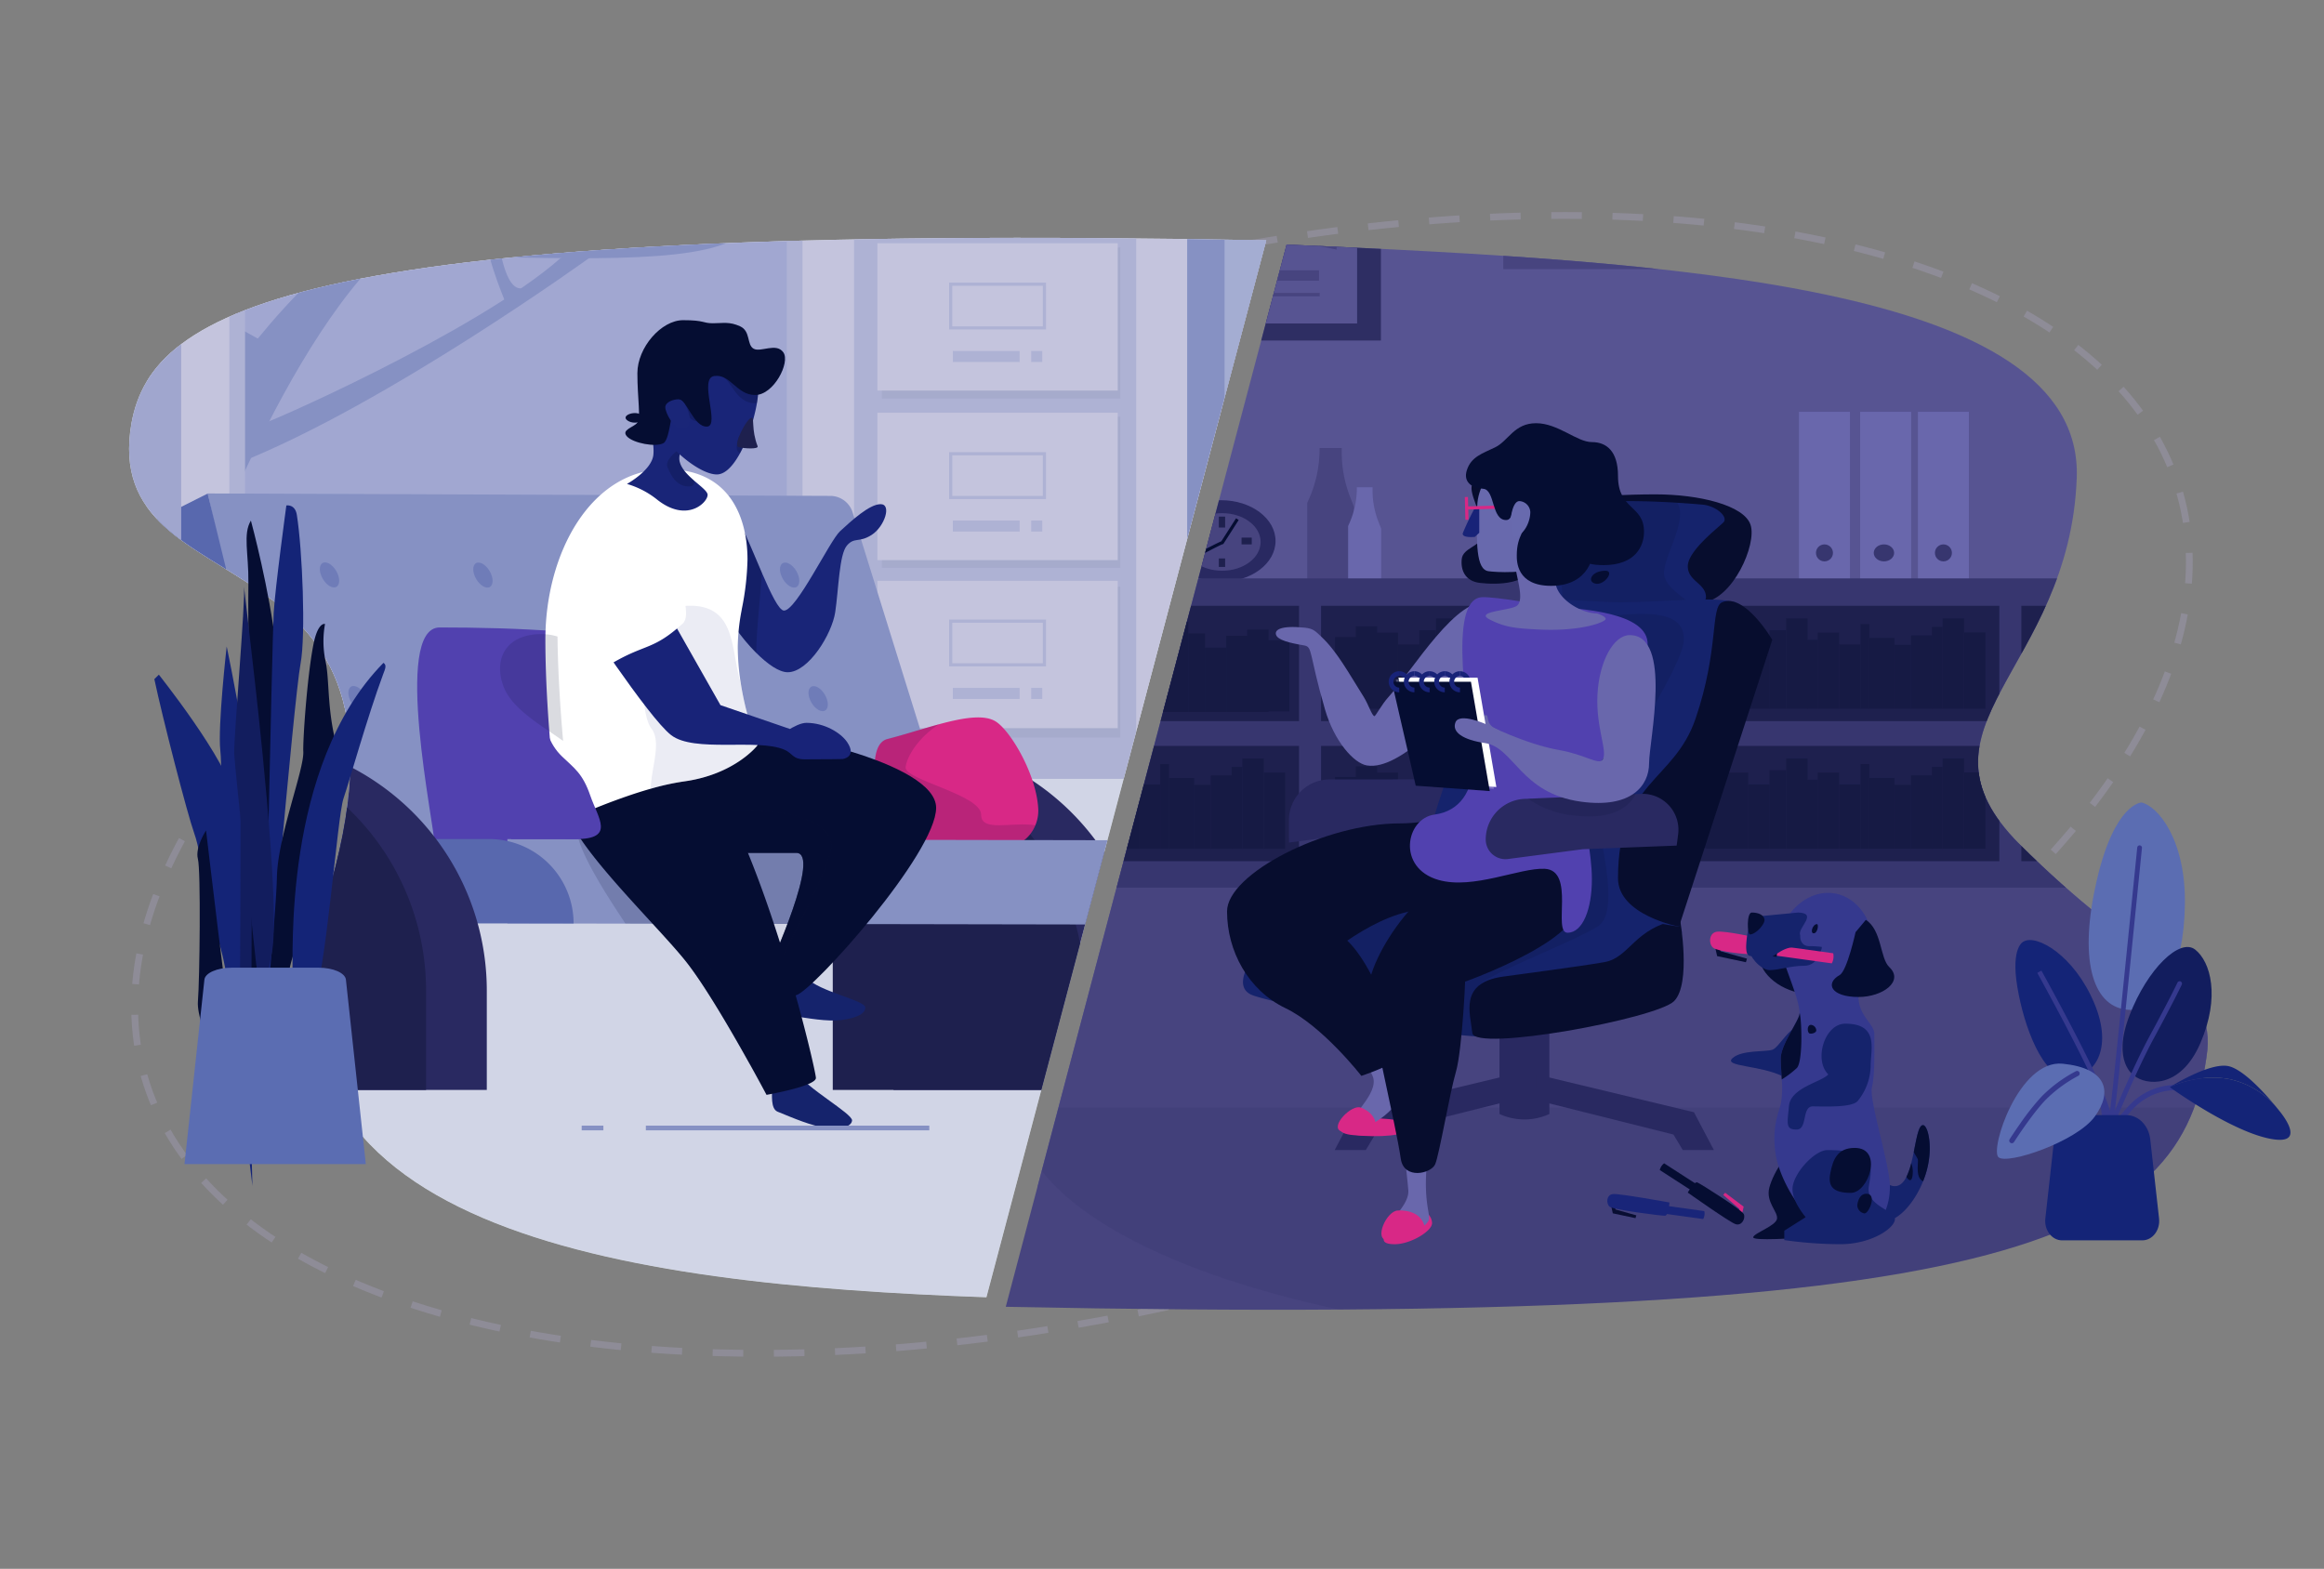 <svg xmlns="http://www.w3.org/2000/svg" xmlns:xlink="http://www.w3.org/1999/xlink" width="683.755" height="461.613" viewBox="0 0 683.755 461.613"><rect x="0" y="0" width="683.755" height="461.613" fill="#808080" stroke="none"/><defs><clipPath id="a"><path d="M3706.108,628.408c-2.607,57.4-54.313,85.545-347.225,100.1l60.523-317.427c112.005-2.943,234.622-4.709,236.6,52.127s-46.037,76.678-9.239,108.728S3706.475,607.449,3706.108,628.408Z" transform="matrix(0.998, 0.07, -0.07, 0.998, -6682.542, 1255.155)" fill="#fff"/></clipPath><clipPath id="b"><path d="M332.232,253.048c-3.765,34.014-45.532,62.515-329.137,76.984L63.432,14.168c107.646-3.7,223.574,3.982,201.941,102.676C238.76,232.009,338.222,195.125,332.232,253.048Z" transform="matrix(-0.998, -0.07, 0.07, -0.998, -3957.744, 2338.118)" fill="#9d9d9d"/></clipPath><clipPath id="c"><rect width="165" height="175" transform="translate(-0.243 0.167)" fill="none"/></clipPath></defs><g transform="translate(-153.717 -245.815)"><ellipse cx="311.5" cy="149.5" rx="311.5" ry="149.5" transform="translate(154.954 418.774) rotate(-16)" opacity="0.243" stroke="#b9b3df" stroke-width="2" stroke-dasharray="9" fill="none"/><g transform="translate(-3 -16)"><g transform="translate(3834 -1571)"><g clip-path="url(#a)"><g transform="translate(8 -14)"><g transform="translate(-3423.956 1775.348)"><rect width="437" height="65" transform="translate(-0.044 -0.348)" fill="#47447f"/></g><g transform="translate(-3398.941 1820.91)"><rect width="382" height="375" transform="translate(381.941 375.09) rotate(-180)" fill="#575492"/></g><g transform="translate(-3155.941 1968.318)"><g transform="translate(0 0)"><rect width="15" height="50" transform="translate(-0.059 -0.318)" fill="#6967ac"/></g><g transform="translate(4.467 38.415)"><circle cx="2.5" cy="2.5" r="2.5" transform="translate(0.475 0.267)" fill="#37366f"/></g></g><g transform="translate(-3138.074 1968.318)"><g transform="translate(0 0)"><rect width="15" height="50" transform="translate(0.074 -0.318)" fill="#6967ac"/></g><g transform="translate(4.467 38.415)"><ellipse cx="3" cy="2.5" rx="3" ry="2.5" transform="translate(-0.393 0.267)" fill="#37366f"/></g></g><g transform="translate(-3121.1 1968.318)"><g transform="translate(0 0)"><rect width="15" height="50" transform="translate(0.1 -0.318)" fill="#6967ac"/></g><g transform="translate(5.36 38.415)"><circle cx="2.5" cy="2.5" r="2.5" transform="translate(-0.261 0.267)" fill="#37366f"/></g></g><g transform="translate(-3300.678 1978.651)"><path d="M4599.626,2519v.362a35.94,35.94,0,0,1-3.159,14.733l-.467,1.039v23.305h13.736v-22.217l-1.111-2.839a35.939,35.939,0,0,1-2.472-13.1V2519Z" transform="translate(-4596 -2519)" fill="#47447f"/></g><g transform="translate(-3288.645 1990.185)"><path d="M4728.565,2643.615v.257a25.429,25.429,0,0,1-2.235,10.424l-.331.736v16.49h9.719V2655.8l-.786-2.009a25.424,25.424,0,0,1-1.75-9.269v-.909Z" transform="translate(-4726 -2643.615)" fill="#6967ac"/></g><g transform="translate(-3373.927 1888.807)"><rect width="95" height="58" transform="translate(-0.073 0.193)" fill="#2e2e63"/></g><g transform="translate(-3366.78 1894.167)"><rect width="81" height="48" transform="translate(-0.22 -0.167)" fill="#575492"/></g><g transform="translate(-3332.831 1924.542)"><ellipse cx="6.5" cy="5.5" rx="6.5" ry="5.5" transform="translate(-0.169 0.458)" fill="#47447f"/></g><g transform="translate(-3360.795 1900.932)"><path d="M4015.271,1682.989v15.666a163.3,163.3,0,0,0-68.771,0v-15.666a163.3,163.3,0,0,1,68.771,0Z" transform="translate(-3946.5 -1679.328)" fill="#47447f"/></g><g transform="translate(-3355.612 1926.355)"><rect width="15.55" height="3.054" fill="#47447f"/><g transform="translate(42.855)"><rect width="15.55" height="3.054" fill="#47447f"/></g></g><g transform="translate(-3356.059 1933.476)"><g transform="translate(0 0)"><rect width="16" height="1" transform="translate(0.059 -0.476)" fill="#47447f"/></g><g transform="translate(42.882 0)"><rect width="16" height="1" transform="translate(0.177 -0.476)" fill="#47447f"/></g></g><g transform="translate(-3442.717 2095.178)"><rect width="456" height="193" transform="translate(-0.283 -0.178)" fill="#47447f"/></g><g transform="translate(-3385.935 2172.701)" opacity="0.15"><path d="M4063.9,4615.5c0,38.263-87.082,69.281-194.5,69.281s-194.5-31.018-194.5-69.281" transform="translate(-3674.894 -4615.5)" fill="#292961"/></g><g transform="translate(-3341.765 1994.226)"><ellipse cx="16" cy="12" rx="16" ry="12" transform="translate(-0.235 -0.226)" fill="#292961"/></g><g transform="translate(-3337.041 1997.811)"><ellipse cx="11.325" cy="8.469" rx="11.325" ry="8.469" fill="#47447f"/></g><g transform="translate(-3406.088 2017.454)"><rect width="419" height="91" transform="translate(0.088 -0.454)" fill="#37366f"/></g><g transform="translate(-3399.624 2025.074)"><rect width="96.539" height="33.927" fill="#1e204e"/><g transform="translate(0 41.221)"><rect width="96.539" height="33.927" fill="#1e204e"/></g></g><g transform="translate(-3296.605 2025.074)"><rect width="96.539" height="33.927" fill="#1e204e"/><g transform="translate(0 41.221)"><rect width="96.539" height="33.927" fill="#1e204e"/></g></g><g transform="translate(-3193.587 2025.074)"><rect width="96.539" height="33.927" fill="#1e204e"/><g transform="translate(0 41.221)"><rect width="96.539" height="33.927" fill="#1e204e"/></g></g><g transform="translate(-3090.569 2025.074)"><rect width="96.539" height="33.927" fill="#1e204e"/><g transform="translate(0 41.221)"><rect width="96.539" height="33.927" fill="#1e204e"/></g></g><g transform="translate(-3394.29 2029.733)"><g transform="translate(0 4.132)"><rect width="6.291" height="22.442" fill="#161a44"/></g><g transform="translate(6.291)"><rect width="6.291" height="26.574" fill="#161a44"/></g><g transform="translate(12.583 2.488)"><rect width="3.146" height="24.086" fill="#161a44"/></g><g transform="translate(15.588 4.977)"><rect width="6.291" height="21.597" fill="#161a44"/></g><g transform="translate(22.15 7.375)"><rect width="4" height="19" transform="translate(0.14 -0.108)" fill="#161a44"/></g><g transform="translate(36.746 7.658)"><rect width="6.291" height="18.916" fill="#161a44"/></g><g transform="translate(43.037 4.176)"><rect width="6.291" height="22.398" fill="#161a44"/></g><g transform="translate(63.496 7.658)"><rect width="6.291" height="18.916" fill="#161a44"/></g><g transform="translate(69.787 4.176)"><rect width="6.291" height="22.398" fill="#161a44"/></g><g transform="translate(75.947 2.325)"><rect width="6.291" height="24.238" fill="#161a44"/></g><g transform="translate(82.053 5.472)"><rect width="6.291" height="20.945" fill="#161a44"/></g><g transform="translate(49.329 6.273)"><rect width="3.146" height="20.301" fill="#161a44"/></g><g transform="translate(52.334 0.011)"><rect width="6.291" height="26.563" fill="#161a44"/></g><g transform="translate(58.625 3.465)"><rect width="4.906" height="23.11" fill="#161a44"/></g><g transform="translate(28.086 2.334)"><rect width="3.054" height="24.251" transform="translate(6.085 0) rotate(14.533)" fill="#161a44"/></g></g><g transform="translate(-3395.526 2069.996)"><g transform="translate(82.053 4.132)"><rect width="6.291" height="22.442" transform="translate(6.291 22.442) rotate(-180)" fill="#161a44"/></g><g transform="translate(75.762 0)"><rect width="6.291" height="26.574" transform="translate(6.291 26.574) rotate(-180)" fill="#161a44"/></g><g transform="translate(72.616 2.488)"><rect width="3.146" height="24.086" transform="translate(3.146 24.086) rotate(-180)" fill="#161a44"/></g><g transform="translate(66.465 4.977)"><rect width="6.291" height="21.597" transform="translate(6.291 21.597) rotate(-180)" fill="#161a44"/></g><g transform="translate(61.56 7.786)"><rect width="4.906" height="18.79" transform="translate(4.906 18.79) rotate(-180)" fill="#161a44"/></g><g transform="translate(45.307 7.658)"><rect width="6.291" height="18.916" transform="translate(6.291 18.916) rotate(-180)" fill="#161a44"/></g><g transform="translate(39.016 4.176)"><rect width="6.291" height="22.398" transform="translate(6.291 22.398) rotate(-180)" fill="#161a44"/></g><g transform="translate(18.557 7.658)"><rect width="6.291" height="18.916" transform="translate(6.291 18.916) rotate(-180)" fill="#161a44"/></g><g transform="translate(12.266 4.176)"><rect width="6.291" height="22.398" transform="translate(6.291 22.398) rotate(-180)" fill="#161a44"/></g><g transform="translate(6.106 2.325)"><rect width="6.291" height="24.238" transform="translate(6.291 24.238) rotate(-180)" fill="#161a44"/></g><g transform="translate(0 5.472)"><rect width="6.291" height="20.945" transform="translate(6.291 20.945) rotate(-180)" fill="#161a44"/></g><g transform="translate(35.87 6.273)"><rect width="3.146" height="20.301" transform="translate(3.146 20.301) rotate(-180)" fill="#161a44"/></g><g transform="translate(29.719 0.011)"><rect width="6.291" height="26.563" transform="translate(6.291 26.563) rotate(-180)" fill="#161a44"/></g><g transform="translate(24.814 3.465)"><rect width="4.906" height="23.11" transform="translate(4.906 23.11) rotate(-180)" fill="#161a44"/></g><g transform="translate(51.59 1.677)"><rect width="2.592" height="24.898" fill="#161a44"/></g><g transform="translate(54.182 5.749)"><rect width="7.405" height="20.826" fill="#161a44"/></g></g><g transform="translate(-3292.508 2069.971)"><g transform="translate(82.053 4.132)"><rect width="6.291" height="22.442" transform="translate(6.291 22.442) rotate(-180)" fill="#161a44"/></g><g transform="translate(75.762 0)"><rect width="6.291" height="26.574" transform="translate(6.291 26.574) rotate(-180)" fill="#161a44"/></g><g transform="translate(72.616 2.488)"><rect width="3.146" height="24.086" transform="translate(3.146 24.086) rotate(-180)" fill="#161a44"/></g><g transform="translate(66.465 4.977)"><rect width="6.291" height="21.597" transform="translate(6.291 21.597) rotate(-180)" fill="#161a44"/></g><g transform="translate(61.56 7.786)"><rect width="4.906" height="18.79" transform="translate(4.906 18.79) rotate(-180)" fill="#161a44"/></g><g transform="translate(45.307 7.658)"><rect width="6.291" height="18.916" transform="translate(6.291 18.916) rotate(-180)" fill="#161a44"/></g><g transform="translate(39.016 4.176)"><rect width="6.291" height="22.398" transform="translate(6.291 22.398) rotate(-180)" fill="#161a44"/></g><g transform="translate(18.557 7.658)"><rect width="6.291" height="18.916" transform="translate(6.291 18.916) rotate(-180)" fill="#161a44"/></g><g transform="translate(12.266 4.176)"><rect width="6.291" height="22.398" transform="translate(6.291 22.398) rotate(-180)" fill="#161a44"/></g><g transform="translate(6.106 2.325)"><rect width="6.291" height="24.238" transform="translate(6.291 24.238) rotate(-180)" fill="#161a44"/></g><g transform="translate(0 5.472)"><rect width="6.291" height="20.945" transform="translate(6.291 20.945) rotate(-180)" fill="#161a44"/></g><g transform="translate(35.87 6.273)"><rect width="3.146" height="20.301" transform="translate(3.146 20.301) rotate(-180)" fill="#161a44"/></g><g transform="translate(29.719 0.011)"><rect width="6.291" height="26.563" transform="translate(6.291 26.563) rotate(-180)" fill="#161a44"/></g><g transform="translate(24.814 3.465)"><rect width="4.906" height="23.11" transform="translate(4.906 23.11) rotate(-180)" fill="#161a44"/></g><g transform="translate(51.591 1.677)"><rect width="2.592" height="24.898" fill="#161a44"/></g><g transform="translate(54.182 5.749)"><rect width="7.405" height="20.826" fill="#161a44"/></g></g><g transform="translate(-3189.49 2069.971)"><g transform="translate(82.053 4.132)"><rect width="6.291" height="22.442" transform="translate(6.291 22.442) rotate(-180)" fill="#161a44"/></g><g transform="translate(75.762 0)"><rect width="6.291" height="26.574" transform="translate(6.291 26.574) rotate(-180)" fill="#161a44"/></g><g transform="translate(72.616 2.488)"><rect width="3.146" height="24.086" transform="translate(3.146 24.086) rotate(-180)" fill="#161a44"/></g><g transform="translate(66.465 4.977)"><rect width="6.291" height="21.597" transform="translate(6.291 21.597) rotate(-180)" fill="#161a44"/></g><g transform="translate(61.56 7.786)"><rect width="4.906" height="18.79" transform="translate(4.906 18.79) rotate(-180)" fill="#161a44"/></g><g transform="translate(45.307 7.658)"><rect width="6.291" height="18.916" transform="translate(6.291 18.916) rotate(-180)" fill="#161a44"/></g><g transform="translate(39.016 4.176)"><rect width="6.291" height="22.398" transform="translate(6.291 22.398) rotate(-180)" fill="#161a44"/></g><g transform="translate(18.557 7.658)"><rect width="6.291" height="18.916" transform="translate(6.291 18.916) rotate(-180)" fill="#161a44"/></g><g transform="translate(12.266 4.176)"><rect width="6.291" height="22.398" transform="translate(6.291 22.398) rotate(-180)" fill="#161a44"/></g><g transform="translate(6.106 2.325)"><rect width="6.291" height="24.238" transform="translate(6.291 24.238) rotate(-180)" fill="#161a44"/></g><g transform="translate(0 5.472)"><rect width="6.291" height="20.945" transform="translate(6.291 20.945) rotate(-180)" fill="#161a44"/></g><g transform="translate(35.87 6.273)"><rect width="3.146" height="20.301" transform="translate(3.146 20.301) rotate(-180)" fill="#161a44"/></g><g transform="translate(29.719 0.011)"><rect width="6.291" height="26.563" transform="translate(6.291 26.563) rotate(-180)" fill="#161a44"/></g><g transform="translate(24.814 3.465)"><rect width="4.906" height="23.11" transform="translate(4.906 23.11) rotate(-180)" fill="#161a44"/></g><g transform="translate(51.591 1.677)"><rect width="2.592" height="24.898" fill="#161a44"/></g><g transform="translate(54.182 5.749)"><rect width="7.405" height="20.826" fill="#161a44"/></g></g><g transform="translate(-3086.471 2069.971)"><g transform="translate(82.053 4.132)"><rect width="6.291" height="22.442" transform="translate(6.291 22.442) rotate(-180)" fill="#161a44"/></g><g transform="translate(75.762 0)"><rect width="6.291" height="26.574" transform="translate(6.291 26.574) rotate(-180)" fill="#161a44"/></g><g transform="translate(72.616 2.488)"><rect width="3.146" height="24.086" transform="translate(3.146 24.086) rotate(-180)" fill="#161a44"/></g><g transform="translate(66.465 4.977)"><rect width="6.291" height="21.597" transform="translate(6.291 21.597) rotate(-180)" fill="#161a44"/></g><g transform="translate(61.56 7.786)"><rect width="4.906" height="18.79" transform="translate(4.906 18.79) rotate(-180)" fill="#161a44"/></g><g transform="translate(45.307 7.658)"><rect width="6.291" height="18.916" transform="translate(6.291 18.916) rotate(-180)" fill="#161a44"/></g><g transform="translate(39.016 4.176)"><rect width="6.291" height="22.398" transform="translate(6.291 22.398) rotate(-180)" fill="#161a44"/></g><g transform="translate(18.557 7.658)"><rect width="6.291" height="18.916" transform="translate(6.291 18.916) rotate(-180)" fill="#161a44"/></g><g transform="translate(12.266 4.176)"><rect width="6.291" height="22.398" transform="translate(6.291 22.398) rotate(-180)" fill="#161a44"/></g><g transform="translate(6.106 2.325)"><rect width="6.291" height="24.238" transform="translate(6.291 24.238) rotate(-180)" fill="#161a44"/></g><g transform="translate(0 5.472)"><rect width="6.291" height="20.945" transform="translate(6.291 20.945) rotate(-180)" fill="#161a44"/></g><g transform="translate(35.87 6.273)"><rect width="3.146" height="20.301" transform="translate(3.146 20.301) rotate(-180)" fill="#161a44"/></g><g transform="translate(29.719 0.011)"><rect width="6.291" height="26.563" transform="translate(6.291 26.563) rotate(-180)" fill="#161a44"/></g><g transform="translate(24.814 3.465)"><rect width="4.906" height="23.11" transform="translate(4.906 23.11) rotate(-180)" fill="#161a44"/></g><g transform="translate(51.591 1.677)"><rect width="2.592" height="24.898" fill="#161a44"/></g><g transform="translate(54.182 5.749)"><rect width="7.405" height="20.826" fill="#161a44"/></g></g><g transform="translate(-3292.508 2028.782)"><g transform="translate(82.053 4.132)"><rect width="6.291" height="22.442" transform="translate(6.291 22.442) rotate(-180)" fill="#161a44"/></g><g transform="translate(75.762 0)"><rect width="6.291" height="26.574" transform="translate(6.291 26.574) rotate(-180)" fill="#161a44"/></g><g transform="translate(72.616 2.488)"><rect width="3.146" height="24.086" transform="translate(3.146 24.086) rotate(-180)" fill="#161a44"/></g><g transform="translate(66.465 4.977)"><rect width="6.291" height="21.597" transform="translate(6.291 21.597) rotate(-180)" fill="#161a44"/></g><g transform="translate(61.56 7.786)"><rect width="4.906" height="18.79" transform="translate(4.906 18.79) rotate(-180)" fill="#161a44"/></g><g transform="translate(45.307 7.658)"><rect width="6.291" height="18.916" transform="translate(6.291 18.916) rotate(-180)" fill="#161a44"/></g><g transform="translate(39.016 4.176)"><rect width="6.291" height="22.398" transform="translate(6.291 22.398) rotate(-180)" fill="#161a44"/></g><g transform="translate(18.557 7.658)"><rect width="6.291" height="18.916" transform="translate(6.291 18.916) rotate(-180)" fill="#161a44"/></g><g transform="translate(12.266 4.176)"><rect width="6.291" height="22.398" transform="translate(6.291 22.398) rotate(-180)" fill="#161a44"/></g><g transform="translate(6.106 2.325)"><rect width="6.291" height="24.238" transform="translate(6.291 24.238) rotate(-180)" fill="#161a44"/></g><g transform="translate(0 5.472)"><rect width="6.291" height="20.945" transform="translate(6.291 20.945) rotate(-180)" fill="#161a44"/></g><g transform="translate(35.87 6.273)"><rect width="3.146" height="20.301" transform="translate(3.146 20.301) rotate(-180)" fill="#161a44"/></g><g transform="translate(29.719 0.011)"><rect width="6.291" height="26.563" transform="translate(6.291 26.563) rotate(-180)" fill="#161a44"/></g><g transform="translate(24.814 3.465)"><rect width="4.906" height="23.11" transform="translate(4.906 23.11) rotate(-180)" fill="#161a44"/></g><g transform="translate(51.591 1.677)"><rect width="2.592" height="24.898" fill="#161a44"/></g><g transform="translate(54.182 5.749)"><rect width="7.405" height="20.826" fill="#161a44"/></g></g><g transform="translate(-3189.49 2028.782)"><g transform="translate(82.053 4.132)"><rect width="6.291" height="22.442" transform="translate(6.291 22.442) rotate(-180)" fill="#161a44"/></g><g transform="translate(75.762 0)"><rect width="6.291" height="26.574" transform="translate(6.291 26.574) rotate(-180)" fill="#161a44"/></g><g transform="translate(72.616 2.488)"><rect width="3.146" height="24.086" transform="translate(3.146 24.086) rotate(-180)" fill="#161a44"/></g><g transform="translate(66.465 4.977)"><rect width="6.291" height="21.597" transform="translate(6.291 21.597) rotate(-180)" fill="#161a44"/></g><g transform="translate(61.56 7.786)"><rect width="4.906" height="18.79" transform="translate(4.906 18.79) rotate(-180)" fill="#161a44"/></g><g transform="translate(45.307 7.658)"><rect width="6.291" height="18.916" transform="translate(6.291 18.916) rotate(-180)" fill="#161a44"/></g><g transform="translate(39.016 4.176)"><rect width="6.291" height="22.398" transform="translate(6.291 22.398) rotate(-180)" fill="#161a44"/></g><g transform="translate(18.557 7.658)"><rect width="6.291" height="18.916" transform="translate(6.291 18.916) rotate(-180)" fill="#161a44"/></g><g transform="translate(12.266 4.176)"><rect width="6.291" height="22.398" transform="translate(6.291 22.398) rotate(-180)" fill="#161a44"/></g><g transform="translate(6.106 2.325)"><rect width="6.291" height="24.238" transform="translate(6.291 24.238) rotate(-180)" fill="#161a44"/></g><g transform="translate(0 5.472)"><rect width="6.291" height="20.945" transform="translate(6.291 20.945) rotate(-180)" fill="#161a44"/></g><g transform="translate(35.87 6.273)"><rect width="3.146" height="20.301" transform="translate(3.146 20.301) rotate(-180)" fill="#161a44"/></g><g transform="translate(29.719 0.011)"><rect width="6.291" height="26.563" transform="translate(6.291 26.563) rotate(-180)" fill="#161a44"/></g><g transform="translate(24.814 3.465)"><rect width="4.906" height="23.11" transform="translate(4.906 23.11) rotate(-180)" fill="#161a44"/></g><g transform="translate(51.591 1.677)"><rect width="2.592" height="24.898" fill="#161a44"/></g><g transform="translate(54.182 5.749)"><rect width="7.405" height="20.826" fill="#161a44"/></g></g><g transform="translate(-3086.471 2028.782)"><g transform="translate(82.053 4.132)"><rect width="6.291" height="22.442" transform="translate(6.291 22.442) rotate(-180)" fill="#161a44"/></g><g transform="translate(75.762 0)"><rect width="6.291" height="26.574" transform="translate(6.291 26.574) rotate(-180)" fill="#161a44"/></g><g transform="translate(72.616 2.488)"><rect width="3.146" height="24.086" transform="translate(3.146 24.086) rotate(-180)" fill="#161a44"/></g><g transform="translate(66.465 4.977)"><rect width="6.291" height="21.597" transform="translate(6.291 21.597) rotate(-180)" fill="#161a44"/></g><g transform="translate(61.56 7.786)"><rect width="4.906" height="18.79" transform="translate(4.906 18.79) rotate(-180)" fill="#161a44"/></g><g transform="translate(45.307 7.658)"><rect width="6.291" height="18.916" transform="translate(6.291 18.916) rotate(-180)" fill="#161a44"/></g><g transform="translate(39.016 4.176)"><rect width="6.291" height="22.398" transform="translate(6.291 22.398) rotate(-180)" fill="#161a44"/></g><g transform="translate(18.557 7.658)"><rect width="6.291" height="18.916" transform="translate(6.291 18.916) rotate(-180)" fill="#161a44"/></g><g transform="translate(12.266 4.176)"><rect width="6.291" height="22.398" transform="translate(6.291 22.398) rotate(-180)" fill="#161a44"/></g><g transform="translate(6.106 2.325)"><rect width="6.291" height="24.238" transform="translate(6.291 24.238) rotate(-180)" fill="#161a44"/></g><g transform="translate(0 5.472)"><rect width="6.291" height="20.945" transform="translate(6.291 20.945) rotate(-180)" fill="#161a44"/></g><g transform="translate(35.87 6.273)"><rect width="3.146" height="20.301" transform="translate(3.146 20.301) rotate(-180)" fill="#161a44"/></g><g transform="translate(29.719 0.011)"><rect width="6.291" height="26.563" transform="translate(6.291 26.563) rotate(-180)" fill="#161a44"/></g><g transform="translate(24.814 3.465)"><rect width="4.906" height="23.11" transform="translate(4.906 23.11) rotate(-180)" fill="#161a44"/></g><g transform="translate(51.591 1.677)"><rect width="2.592" height="24.898" fill="#161a44"/></g><g transform="translate(54.182 5.749)"><rect width="7.405" height="20.826" fill="#161a44"/></g></g><g transform="translate(-3242.6 1860.219)"><rect width="168" height="66" transform="translate(-0.4 -0.219)" fill="#47447f"/></g><g transform="translate(-3236.346 1866.473)"><g transform="translate(0 0)"><rect width="155" height="54" transform="translate(0.346 -0.472)" fill="#050d32"/></g><g transform="translate(8.451 10.978)"><path d="M5397.709,1446.385a15.35,15.35,0,0,0,6.277,8.761,15.412,15.412,0,1,1,2.361-26.884A15.413,15.413,0,0,0,5397.709,1446.385Z" transform="translate(-5382.335 -1425.637)" fill="#c4c4dd"/></g><g transform="translate(49.886 4.44)"><path d="M5838.423,1359.21v0a4.21,4.21,0,0,0-4.21,4.21h0a4.21,4.21,0,0,0-4.21-4.21v0a4.21,4.21,0,0,0,4.21-4.21h0A4.21,4.21,0,0,0,5838.423,1359.21Z" transform="translate(-5830 -1355)" fill="#c4c4dd"/></g><g transform="translate(86.817 9.623)"><path d="M6235.109,1414.053v0a3.053,3.053,0,0,0-3.053,3.053h0a3.054,3.054,0,0,0-3.054-3.053v0a3.054,3.054,0,0,0,3.054-3.053h0A3.054,3.054,0,0,0,6235.109,1414.053Z" transform="translate(-6229 -1411)" fill="#c4c4dd"/></g><g transform="translate(67.897 16.974)"><ellipse cx="1" cy="1.5" rx="1" ry="1.5" transform="translate(0.449 -0.447)" fill="#c4c4dd"/></g><g transform="translate(5.36 7.147)"><ellipse cx="1.5" cy="1" rx="1.5" ry="1" transform="translate(-0.014 0.38)" fill="#c4c4dd"/></g><g transform="translate(47.349 30.375)"><circle cx="0.5" cy="0.5" r="0.5" transform="translate(-0.003 0.153)" fill="#c4c4dd"/></g><g transform="translate(0.089 28.778)"><g transform="translate(0 8.526)"><rect width="11.385" height="16.655" fill="#1e204e"/></g><g transform="translate(90.801 8.526)"><rect width="11.385" height="16.655" fill="#1e204e"/></g><g transform="translate(55.165 5.355)"><rect width="19.252" height="19.826" fill="#1e204e"/></g><g transform="translate(11.385 4.596)"><rect width="9.071" height="20.585" fill="#1e204e"/></g><g transform="translate(87.098)"><rect width="4.998" height="25.181" fill="#1e204e"/></g><g transform="translate(74.232 7.007)"><rect width="13.699" height="18.174" fill="#1e204e"/></g><g transform="translate(28.508 7.007)"><rect width="9.071" height="18.174" fill="#1e204e"/></g><g transform="translate(123.937 7.007)"><rect width="9.071" height="18.174" fill="#1e204e"/></g><g transform="translate(20.456 10.937)"><rect width="9.071" height="14.244" fill="#1e204e"/></g><g transform="translate(34.987 9.999)"><rect width="23.88" height="15.182" fill="#1e204e"/></g><g transform="translate(130.786 8.526)"><rect width="10.737" height="16.655" fill="#1e204e"/></g><g transform="translate(140.505 11.383)"><rect width="14.995" height="13.798" fill="#1e204e"/></g><g transform="translate(101.167 10.937)"><rect width="23.88" height="14.244" fill="#1e204e"/></g></g><g transform="translate(41 37.28)"><rect width="9.163" height="2.428" fill="#1e204e"/></g><g transform="translate(61.271 32.054)"><rect width="12.125" height="2.903" fill="#1e204e"/></g><g transform="translate(98.017 34.957)"><rect width="3.24" height="3.589" fill="#1e204e"/></g><g transform="translate(105.607 35.802)"><rect width="5.739" height="5.542" fill="#1e204e"/></g><g transform="translate(128.561 34.113)"><rect width="2.592" height="2.639" fill="#1e204e"/></g><g transform="translate(1.663 35.802)"><rect width="5.183" height="2.217" fill="#1e204e"/></g><g transform="translate(12.585 32.054)"><rect width="5.091" height="2.903" fill="#1e204e"/></g><g transform="translate(88.576 28.412)"><rect width="3.054" height="0.686" fill="#1e204e"/></g></g><g transform="translate(-3239.919 1864.686)"><g transform="translate(0 25.908)"><rect width="164" height="1" transform="translate(-0.081 0.406)" fill="#47447f"/></g><g transform="translate(2.68 0)"><g transform="translate(77.724)"><rect width="2" height="57" transform="translate(-0.485 0.314)" fill="#47447f"/></g><g transform="translate(39.309)"><rect width="2" height="57" transform="translate(-0.07 0.314)" fill="#47447f"/></g><g transform="translate(117.033)"><rect width="2" height="57" transform="translate(0.206 0.314)" fill="#47447f"/></g><g transform="translate(155.448)"><rect width="2" height="57" transform="translate(-0.209 0.314)" fill="#47447f"/></g><g transform="translate(0)"><rect width="2" height="57" transform="translate(0.239 0.314)" fill="#47447f"/></g></g></g><g transform="translate(-3326.687 1998.829)"><g transform="translate(0 12.301)"><rect width="1.851" height="2.508" fill="#1e204e"/></g><rect width="1.851" height="3.202" fill="#1e204e"/></g><g transform="translate(-3334.618 2004.947)"><g transform="translate(0 0)"><rect width="3" height="2" transform="translate(-0.382 0.053)" fill="#1e204e"/></g><g transform="translate(14.294 0)"><rect width="3" height="2" transform="translate(0.324 0.053)" fill="#1e204e"/></g></g><path d="M3754.7,775.474c-4.082,49.625-92.586,102.613-400.065,123.723l73.078-506.768c125.778,9.127,201.672,47.906,200.469,100.2C3624.371,658.328,3766.292,634.59,3754.7,775.474Z" transform="translate(-6770.214 1389.387)" fill="none"/><g transform="translate(-3331.345 1999.32)"><path d="M4265.1,2752.59l-.43-.819c.013-.007,1.343-.706,2.675-1.384.784-.4,1.417-.714,1.879-.935.392-.187.65-.307.838-.371l4.337-6.777.779.5-4.443,6.942a.463.463,0,0,1-.381.213C4269.854,2750.14,4267.325,2751.423,4265.1,2752.59Z" transform="translate(-4264.674 -2742.305)" fill="#050d32"/></g><g transform="translate(-3324.267 1971.339)"><g transform="translate(31.668 168.837)"><g transform="translate(48.495)"><path d="M5207.222,4298.531V4264.1h14.669v34.43h0a17.589,17.589,0,0,1-14.669,0Z" transform="translate(-5207.222 -4264.101)" fill="#292961"/></g><g transform="translate(0 22.78)"><g transform="translate(59.367)"><path d="M5324.686,4510.219l46.338,11.131,5.868,11.131h-9.147l-2.761-4.573-40.3-10.1Z" transform="translate(-5324.686 -4510.219)" fill="#292961"/></g><path d="M4735.493,4510.219l-46.338,11.131-5.867,11.131h9.146l2.762-4.573,40.3-10.1Z" transform="translate(-4683.288 -4510.219)" fill="#292961"/></g></g><g transform="translate(4.692 132.649)"><path d="M4520.957,3890.1s-.829,10.569-2.234,14.867-42.773,15.323-55.066,15.982c-.708.038-1.552.038-2.512,0a163.154,163.154,0,0,1-16.916-1.935c-20-3.076-46.885-8.85-50.08-10.427-4.551-2.247-1.835-8.231,3.322-14.971,3.119-4.076,12.7-9.157,23.325-13.28a138.45,138.45,0,0,1,20.643-6.312c15.973-3.364,45.965,3.8,45.965,3.8l11.839,3.795,20.993,6.73Z" transform="translate(-4391.834 -3873.128)" fill="#15236c"/><g transform="translate(66.635 13.382)"><path d="M5173.7,4017.7s3.345,18.836-1.735,24.008-58.835,15.056-59.383,9.378c-.54-5.583-4.018-14.652,8.811-16.542,5.128-.756,22.342-2.939,30.014-4.287S5160.147,4019.966,5173.7,4017.7Z" transform="translate(-5111.75 -4017.703)" fill="#070d2e"/></g></g><g transform="translate(88.015 20.937)"><path d="M5330.111,2666.2c12.771,0,26.06,3.193,27.958,8.974s-5.226,21.81-13.96,22.813-45.234,0-45.234,0-6.817-8.489-6.817-24.884C5292.057,2668.2,5312.767,2666.2,5330.111,2666.2Z" transform="translate(-5292.057 -2666.199)" fill="#070d2e"/></g><g transform="translate(88.774 22.921)"><path d="M5347.039,2706.8c0,4.487,5.351,5.006,5.351,9.147,0,1.257-1.921,2.069-4.756,2.59-6.508,1.2-17.828.862-21.735.862-3.68,0-10.582.511-15.447.307-2.551-.105-4.542-.408-5.218-1.084-1.964-1.964-5.082-5.445-4.979-8.978.03-1.044.919-2.558,2.157-4.238,2.489-3.38,6.388-7.436,7.538-9.713a2.518,2.518,0,0,0,.331-1.06c0-2.588,8.542-6.989,18.552-6.989,5.5,0,10.654.216,14.82.468l.255.016c3.165.193,5.742.4,7.446.553,3.969.345,7.766,3.624,6.126,5.264S5347.039,2702.31,5347.039,2706.8Z" transform="translate(-5300.253 -2687.64)" fill="#15236c"/></g><g transform="translate(98.074 22.921)" opacity="0.15"><path d="M5438.815,2718.533c-6.509,1.2-17.828.862-21.736.862-3.68,0-10.582.511-15.447.307-.087-3.9-1.6-14.769-.5-24.013a2.523,2.523,0,0,0,.331-1.06c0-2.588,8.542-6.989,18.553-6.989,5.5,0,10.654.216,14.821.468l.255.016c3.558,5.54-5.242,17.462-3.694,21.949C5432.867,2714.339,5439.137,2716.8,5438.815,2718.533Z" transform="translate(-5400.734 -2687.64)" fill="#050d32"/></g><g transform="translate(18.21 104.784)"><path d="M4594.058,3585.883l-27.611,1.061-28.559,3.737-.006-6.591a11.961,11.961,0,0,1,11.95-11.973l44.213-.041Z" transform="translate(-4537.882 -3572.077)" fill="#292961"/></g><g transform="translate(58.85 51.857)"><path d="M5067.785,3001.127c-7.132-1.931-20.68-.033-33.8-.033s-27.526-3.365-31.841,4.66-25.2,57.625-25.2,68.678,74.123,22.1,74.123,22.1Z" transform="translate(-4976.952 -3000.26)" fill="#15236c"/></g><g transform="translate(18.221 56.11)" opacity="0.15"><path d="M4654.161,3053.966c-.277,8.7-25.546,44.614-25.361,51.186.134,4.767,3.774,17.666,3.081,26.088-.263,3.188-1.149,5.736-3.081,6.956-7.035,4.443-32.247,14.042-34.636,17.156-1.725,2.25-.948,10.705-.383,15.222a163.14,163.14,0,0,1-16.916-1.935L4538,3157.818l15.434-27.857,1.693-3.057s38-8.647,42.462-23.668-5.072-49.176,20.659-54.082C4644.1,3044.225,4654.439,3045.266,4654.161,3053.966Z" transform="translate(-4538 -3046.211)" fill="#050d32"/></g><g transform="translate(115.024 52.307)"><path d="M5629.244,3016.545l-27.44,84.391s-17.949-3.365-17.949-14.238c0-28.562,16.432-28.353,22.781-46.855,7-20.409,4.367-32.85,7.853-34.344C5621.133,3002.653,5629.244,3016.545,5629.244,3016.545Z" transform="translate(-5583.855 -3005.115)" fill="#070d2e"/></g><g transform="translate(33.276 204.475)"><path d="M4701.115,4650.825c-.25.781-1.972,2.8,3.37,3.3,7.737.73,15.711.245,16.446-2.057.447-1.4,1.328-.983-1.759-1.969S4701.941,4648.241,4701.115,4650.825Z" transform="translate(-4700.654 -4649.123)" fill="#d82886"/></g><g transform="translate(20.427 164.494)"><path d="M4561.835,4218.577s21.945,21.632,22.693,27.207-9.158,12.273-5.431,13.963,12.716-5.906,12.579-8.318-1.714-4.381-3.353-10.354c-1.961-7.149-6.886-23.9-6.886-23.9Z" transform="translate(-4561.835 -4217.179)" fill="#6967ac"/></g><g transform="translate(32.574 201.264)"><path d="M4703.852,4622.777c2.232-6.274-3.968-8.206-3.968-8.206-2.656-1.15-9.184,5.521-5.914,6.936S4701.636,4622.852,4703.852,4622.777Z" transform="translate(-4693.073 -4614.438)" fill="#d82886"/></g><g transform="translate(46.084 231.656)"><path d="M4839.284,4949.914c0,.82-1.554,2.8,3.02,2.8s10.959-3.8,10.959-6.213a3.836,3.836,0,0,0-3.969-3.71C4846.532,4942.79,4839.284,4947.2,4839.284,4949.914Z" transform="translate(-4839.03 -4942.79)" fill="#d82886"/></g><g transform="translate(46.338 186.872)"><path d="M4844.8,4462.568s3.539,29.6,3.969,35.206-9.836,11.735-6.212,13.634,12.339-2.934,12.339-5.35-1.9-6.9-.345-18.9a146.809,146.809,0,0,1,6.386-28.217Z" transform="translate(-4841.778 -4458.944)" fill="#6967ac"/></g><g transform="translate(68.994 12.576)"><path d="M5096.646,2575.87s-6.781,2.839-7.153,6.121,4.383,10.755,3.52,14.171-6.033,3.779-6.405,7.061.964,6.568,5.371,7.068,15.474.9,16.368-6.975S5115.14,2577.78,5096.646,2575.87Z" transform="translate(-5086.549 -2575.87)" fill="#070d2e"/></g><g transform="translate(14.344 52.724)"><path d="M4558.836,3009.833c9.8,2.75,3.251,25.468-4.119,28.419s-21.745,21.007-31.792,19.35c-3.866-.638-9.608-7.1-12.327-16.463-4.908-16.9-3.521-18.422-6.245-18.871-4.428-.73-7.636-1.607-8.153-3.074-.492-1.393,1.111-2.869,8.423-2.129,2.625.266,3.213,1.108,4.905,2.684,4.557,4.244,8.137,10.829,12.473,17.72,1.373,2.181,2.4,5.548,3.141,5.631.323.036,2.17-3.463,3.986-5.466C4536.488,3029.517,4549.615,3007.246,4558.836,3009.833Z" transform="translate(-4496.12 -3009.625)" fill="#6967ac"/></g><g transform="translate(0 107.831)"><path d="M4426.833,3604.99c-9.492,0-17.078,9.923-34.861,9.923-22,0-50.825,14.842-50.825,25.887,0,11.649,6.212,23.212,17.171,28.476s22.349,19.933,22.349,19.933,6.429-2.114,9.794-4.271-6.472-31.841-16.568-37.536c-9.146-3.538-5.781,8.543-5.781,8.543s17.085-15.7,31.841-15.7c6.481,0,32.1,2.071,36.415-3.106S4436.885,3604.99,4426.833,3604.99Z" transform="translate(-4341.147 -3604.99)" fill="#070d2e"/></g><g transform="translate(41.619 129.619)"><path d="M4827.746,3840.386c-20.365,0-37.536,28.562-36.932,37.536s7.938,38.658,9.492,49.358c.949,6.127,8.888,4.315,10.1,1.553s4.314-21.141,6.126-27.268,3.106-30.029,2.762-32.617-9.837,8.974-9.837,8.974c2.761.431,39.435-12.771,41.937-22.867S4844.4,3840.386,4827.746,3840.386Z" transform="translate(-4790.798 -3840.386)" fill="#070d2e"/></g><g transform="translate(53.81 51.197)"><path d="M4963.7,2995.829c8.433.665,29.1,1.6,28.734,11.3-1.035,27.871-16.05,31.064-17.689,43.4-1.374,10.336,1.294,16.913,1.294,25.628s-2.675,15.7-7.162,15.7,2.417-18.38-6.73-18.811c-7.327-.346-21.053,6.2-31.237,3.279-12.34-3.538-9.67-18.123-1.122-19.243,7.248-.949,11.477-6.9,11.045-15.1-.621-11.805-7.637-47.9,2.675-48.84C4947.308,2992.809,4963.7,2995.829,4963.7,2995.829Z" transform="translate(-4922.508 -2993.127)" fill="#5141af"/></g><g transform="translate(75.359 85.893)"><path d="M5155.663,3370.847c-.186-.093-.833-2.777.37-2.869s-.243,2.649,3.165,4.1-2.766.969-2.766.969Z" transform="translate(-5155.322 -3367.976)" fill="#6967ac"/></g><g transform="translate(76.111 34.484)"><path d="M5196.147,2834.051c-5.436-.086-12.943-5.264-12.167-10.355a59.117,59.117,0,0,0,.346-11.131s-13.117,1.726-11.995,8.715c.589,3.673,2.5,9.406,0,10.7s-12.253,1.553-7.68,3.883,7.688,2.6,14.583,2.934c12.426.6,19.5-2.244,19.5-3.107S5196.147,2834.051,5196.147,2834.051Z" transform="translate(-5163.447 -2812.565)" fill="#6967ac"/></g><g transform="translate(73.491 4.801)"><path d="M5159.5,2491.865c-11.045,0-23.988,8.8-24.248,19.588s-.393,18.621,3.279,19.156c4.142.6,35.552,2.5,35.552-23.988C5174.082,2493.936,5165.97,2491.865,5159.5,2491.865Z" transform="translate(-5135.137 -2491.865)" fill="#6869ad"/></g><g transform="translate(69.344 24.906)"><path d="M5093.9,2709.083a79.16,79.16,0,0,0-3.538,7.421c-.432,1.553,3.538,1.122,3.538,1.122l1.294-1.208v-7.334Z" transform="translate(-5090.333 -2709.083)" fill="#182378"/></g><g transform="translate(69.953 21.701)"><g transform="translate(0 0)"><rect width="0.926" height="6.703" transform="translate(0 0.024) rotate(-1.478)" fill="#d82886"/></g><g transform="translate(0.561 2.483)"><rect width="11.453" height="0.926" transform="translate(0 0.304) rotate(-1.522)" fill="#d82886"/></g></g><g transform="translate(70.304)"><path d="M5145.423,2455.5c0,10.182,7.654,8.457,7.654,16.481,0,4.142-2.516,9.8-11.921,9.78-6.946-.014-6.6-2.473-6.6-2.473l3.54-1.114s-.7,9.684-12.351,9.684c-10.182,0-10.1-7.249-10.1-8.974,0-6.126,2.751-7.076,2.751-11.063,0-2.761-.424-3.711-2.5-3.716s-1.033,4.378-3.374,4.394c-4.389.03-3.217-8.938-6.755-9.2s-5.881-2.071-4.821-5.446c1.26-4.01,4.664-4.969,8.341-6.756,3.887-1.89,5.581-7.107,12.052-7.094s11.982,5.557,16.384,5.557C5141.972,2445.556,5145.423,2448.166,5145.423,2455.5Z" transform="translate(-5100.703 -2440)" fill="#050d32"/></g><g transform="translate(83.439 22.921)"><path d="M5242.613,2693.12s.434-5.479,2.591-5.479a3.412,3.412,0,0,1,3.193,3.193c0,2.976-1.868,6.968-4.919,7.421" transform="translate(-5242.613 -2687.641)" fill="#686aae"/></g><g transform="translate(45.408 231.636)"><path d="M4844.649,4948.544c-.518-6.645-8.024-5.954-8.024-5.954-3.366,0-7.249,8.715-3.107,8.715S4842.32,4949.493,4844.649,4948.544Z" transform="translate(-4831.725 -4942.569)" fill="#d82886"/></g><g transform="translate(76.11 109.053)"><path d="M5220.038,3630.138l-.432,3.3-27.611,1.06-22.023,2.883a5.79,5.79,0,0,1-6.542-5.735v-.012a11.962,11.962,0,0,1,11.951-11.961l.538-.023,31.624-1.366,1.566-.068A10.564,10.564,0,0,1,5220.038,3630.138Z" transform="translate(-5163.43 -3618.2)" fill="#292961"/></g><g transform="translate(88.598 109.131)" opacity="0.15"><path d="M5329.974,3619.04c-2.247,4.445-7.937,7.716-18.848,6.217a28.075,28.075,0,0,1-12.776-4.851Z" transform="translate(-5298.35 -3619.04)" fill="#050d32"/></g><g transform="translate(47.562 62.356)"><g transform="translate(3.101 10.627)"><path d="M4891.6,3231.6h-1.389a1.714,1.714,0,0,0-1.712-1.712V3228.5A3.1,3.1,0,0,1,4891.6,3231.6Z" transform="translate(-4888.5 -3228.5)" fill="#182378"/></g><g transform="translate(7.567 10.627)"><path d="M4939.851,3231.6h-1.389a1.714,1.714,0,0,0-1.712-1.712V3228.5A3.1,3.1,0,0,1,4939.851,3231.6Z" transform="translate(-4936.75 -3228.5)" fill="#182378"/></g><g transform="translate(12.033 10.627)"><path d="M4988.1,3231.6h-1.389a1.714,1.714,0,0,0-1.712-1.712V3228.5A3.1,3.1,0,0,1,4988.1,3231.6Z" transform="translate(-4985 -3228.5)" fill="#182378"/></g><g transform="translate(16.499 10.627)"><path d="M5036.351,3231.6h-1.388a1.715,1.715,0,0,0-1.712-1.712V3228.5A3.1,3.1,0,0,1,5036.351,3231.6Z" transform="translate(-5033.25 -3228.5)" fill="#182378"/></g><g transform="translate(20.965 10.627)"><path d="M5084.6,3231.6h-1.388a1.715,1.715,0,0,0-1.713-1.712V3228.5A3.1,3.1,0,0,1,5084.6,3231.6Z" transform="translate(-5081.5 -3228.5)" fill="#182378"/></g><g transform="translate(2.851 12.525)"><path d="M4885.8,3249h23.291l5.531,32.169-21.779-1.58Z" transform="translate(-4885.799 -3249)" fill="#fff"/></g><g transform="translate(2.11 13.08)" opacity="0.25"><path d="M4877.8,3255h23.291l5.531,32.169-21.779-1.58Z" transform="translate(-4877.799 -3255)" fill="#fff"/></g><g transform="translate(0.907 13.72)"><path d="M4864.8,3261.916h23.29l5.531,32.169-21.779-1.58Z" transform="translate(-4864.799 -3261.916)" fill="#050d32"/></g><g transform="translate(5.507 13.728)"><path d="M4914.5,3262" transform="translate(-4914.5 -3262)" fill="none" stroke="#182378" stroke-miterlimit="10" stroke-width="15"/></g><g transform="translate(0 10.627)"><path d="M4858.1,3234.7a3.1,3.1,0,0,1,0-6.2v1.388a1.712,1.712,0,0,0,0,3.425Z" transform="translate(-4855 -3228.5)" fill="#182378"/></g><g transform="translate(9.973 13.728)"><path d="M4962.75,3262" transform="translate(-4962.75 -3262)" fill="none" stroke="#182378" stroke-miterlimit="10" stroke-width="15"/></g><g transform="translate(4.466 10.627)"><path d="M4906.351,3234.7a3.1,3.1,0,0,1,0-6.2v1.388a1.712,1.712,0,0,0,0,3.425Z" transform="translate(-4903.25 -3228.5)" fill="#182378"/></g><g transform="translate(14.439 13.728)"><path d="M5011,3262" transform="translate(-5011 -3262)" fill="none" stroke="#182378" stroke-miterlimit="10" stroke-width="15"/></g><g transform="translate(8.932 10.627)"><path d="M4954.6,3234.7a3.1,3.1,0,0,1,0-6.2v1.388a1.712,1.712,0,0,0,0,3.425Z" transform="translate(-4951.5 -3228.5)" fill="#182378"/></g><g transform="translate(18.905 13.728)"><path d="M5059.25,3262" transform="translate(-5059.25 -3262)" fill="none" stroke="#182378" stroke-miterlimit="10" stroke-width="15"/></g><g transform="translate(13.398 10.627)"><path d="M5002.851,3234.7a3.1,3.1,0,0,1,0-6.2v1.388a1.712,1.712,0,0,0,0,3.425Z" transform="translate(-4999.75 -3228.5)" fill="#182378"/></g><g transform="translate(23.371 13.728)"><path d="M5107.5,3262" transform="translate(-5107.5 -3262)" fill="none" stroke="#182378" stroke-miterlimit="10" stroke-width="15"/></g><g transform="translate(17.864 10.627)"><path d="M5051.1,3234.7a3.1,3.1,0,0,1,0-6.2v1.388a1.712,1.712,0,0,0,0,3.425Z" transform="translate(-5048 -3228.5)" fill="#182378"/></g><g transform="translate(19.427)"><path d="M5116.377,3113.686c-4.749,0-8.974,7.68-9.492,17.431s3.058,16.725,1.553,19.156c-1.122,1.812-5.177-1.441-12.771-2.761-9.923-1.726-21.326-7.51-21.326-7.51s-8.037-3.646-9.224-.681,2.375,5.216,8.633,6.12c8.6,1.241,10.4,14.8,28.3,17.258,14.838,2.038,20.019-4.746,20.019-11.3S5129.062,3113.686,5116.377,3113.686Z" transform="translate(-5064.89 -3113.686)" fill="#6967ac"/></g></g><g transform="translate(143.894 156.932)"><path d="M5895.762,4135.472" transform="translate(-5895.762 -4135.472)" fill="none" stroke="#050d32" stroke-miterlimit="10" stroke-width="30"/></g><g transform="translate(111.866 138.204)"><g transform="translate(0 79.573)"><g transform="translate(0 9.035)"><g transform="translate(1.158 3.554)"><path d="M5562.249,4928.852l.473,2.127,6.677,1.418.236-.827-6.086-1.713-.354-1Z" transform="translate(-5562.249 -4928.852)" fill="#090e32"/></g><g transform="translate(1.332 1.299)"><g transform="translate(0 0)"><rect width="2.363" height="14.27" transform="matrix(0.137, -0.991, 0.991, 0.137, 0, 2.341)" fill="#050d32"/></g></g><path d="M5568.034,4892.947s-14.595-2.659-16.6-2.482-2.068,2.836-1,3.723,15.3,2.718,16.308,2.659S5568.034,4892.947,5568.034,4892.947Z" transform="translate(-5549.741 -4890.457)" fill="#192579"/><g transform="translate(15.467 3.256)"><path d="M5729.6,4929.746l-12.758-1.767.324-2.341,12.758,1.767h0a3.4,3.4,0,0,1-.291,2.275Z" transform="translate(-5716.84 -4925.638)" fill="#192579"/></g></g><g transform="translate(15.453)"><g transform="translate(18.66 8.653)"><path d="M5923.839,4892.567l.47-2.127-5.454-4.106-.563.65,4.792,4.124-.1,1.06Z" transform="translate(-5918.293 -4886.334)" fill="#d92886"/></g><g transform="translate(10.818 6.99)"><g transform="translate(0 0)"><rect width="2.363" height="14.27" transform="matrix(0.543, -0.84, 0.84, 0.543, 0, 1.985)" fill="#050d32"/></g></g><g transform="translate(8.226 5.598)"><path d="M5805.561,4856.346s12.105,8.575,14,9.263,3.073-1.7,2.483-2.95-12.724-8.928-13.659-9.3S5805.561,4856.346,5805.561,4856.346Z" transform="translate(-5805.561 -4853.332)" fill="#050d32"/></g><path d="M5717.971,4792.848l10.817,6.99-1.282,1.985-10.818-6.991h0a3.409,3.409,0,0,1,1.225-1.939Z" transform="translate(-5716.688 -4792.848)" fill="#050d32"/></g></g><g transform="translate(30.253)"><g transform="translate(14.763 6.521)"><path d="M6050.972,4003.594c-5.573.762-8.478,8.531-12.074,9.74-5.729,1.926-1.952,8.792,4.557,11.781,7.33,3.366,10.688.531,7.721-3.574-1.466-2.028,1.027-13.393,1.027-13.393" transform="translate(-6036.085 -4003.594)" fill="#050d32"/></g><g transform="translate(40.815 68.341)"><path d="M6341.364,4678.489a26.105,26.105,0,0,1-1.971,9.527c-2.62,6.539-7.421,11.872-11.729,11.872-6.32,0-10.117-7.507-10.117-14.323s3.193-10.01,5.436-10.01c4.056,0,2.071,13.893,8.111,13.893,1.481,0,2.563-1.079,3.394-2.707a20.462,20.462,0,0,0,1.44-4.1c.273-1.06.51-2.163.729-3.244.831-4.1,1.411-7.9,2.721-7.9C6340.242,4671.5,6341.364,4674,6341.364,4678.489Z" transform="translate(-6317.548 -4671.5)" fill="#15236c"/></g><g transform="translate(12.681 73.855)"><path d="M6030.675,4731.075c-6.3-.333-11.218,8.543-12.339,12.857s2.675,7.162,2.244,9.232-6.73,4.143-6.99,5.351,12.167.259,18.984,0S6055.182,4732.37,6030.675,4731.075Z" transform="translate(-6013.586 -4731.066)" fill="#050d32"/></g><g transform="translate(6.144 38.45)"><path d="M5965.729,4348.591c-5.159-.614-8.37,6.99-10.614,7.68s-9.061,0-11.735,2.5,8.225,1.984,15.028,5.393,10.341.561,11.376-3.409S5969.353,4349.023,5965.729,4348.591Z" transform="translate(-5942.965 -4348.556)" fill="#15236c"/></g><g transform="translate(18.922)"><path d="M6100.577,4034.192c-10.354-2.071-18.207-16.827-19.243-24.42s.69-11.218,1.553-14.5a26.606,26.606,0,0,0,.285-7.236c-.113-2.2-.285-4.416-.285-6.225,0-4.048,5.5-11.246,5.522-13.191v-.011c0-5.005-5.954-16.4-5.954-21.659s6.126-13.806,14.324-13.806c7.853,0,12.943,7.594,12.943,13.806s-3.969,11.3-3.969,16.826,4.66,7.939,4.66,10.872c0,4.57.172,12.167-.69,15.619s3.883,18.207,5.091,26.922S6110.931,4036.263,6100.577,4034.192Z" transform="translate(-6081.013 -3933.147)" fill="#35398e"/></g><g transform="translate(39.866 21.831)"><path d="M6307.293,4169.01" transform="translate(-6307.293 -4169.01)" fill="none" stroke="#050d32" stroke-miterlimit="10" stroke-width="30"/></g><g transform="translate(1.469 15.902)"><path d="M5892.456,4104.945l.6,2.7,8.471,1.8.3-1.05-7.721-2.174-.45-1.274Z" transform="translate(-5892.456 -4104.945)" fill="#050d32"/></g><g transform="translate(11.861 15.069)"><path d="M6004.911,4098.059c-1.038.823,2.7,5.547,5.473,5.547s6.072-1.274,10.195-1.274,5.547-5.172,3.073-5.172-8.718-1.163-10.645-1.2C6009.109,4095.885,6007.085,4096.334,6004.911,4098.059Z" transform="translate(-6004.734 -4095.952)" fill="#15236c"/></g><g transform="translate(23.883 12.228)"><path d="M6137.165,4065.26c0,1.8.675,3.448,2.774,3.448a28.828,28.828,0,0,1,3.673.225c0,.318-.216,2.289-2.024,2.4-1.6.1-4.648-1.649-6.972-1.649" transform="translate(-6134.616 -4065.26)" fill="#15236c"/></g><g transform="translate(1.641 12.692)"><rect width="3.702" height="18.104" transform="translate(0 3.667) rotate(-82.115)" fill="#050d32"/></g><g transform="translate(0 11.385)"><path d="M5889.75,4057.816s-8.471-1.874-11.02-1.649-2.624,3.6-1.275,4.723,9.371,1.949,10.645,1.874S5889.75,4057.816,5889.75,4057.816Z" transform="translate(-5876.587 -4056.148)" fill="#d82886"/></g><g transform="translate(19.622 15.524)"><path d="M6104.769,4106.079l-16.186-2.242.411-2.97,16.186,2.241h0a4.318,4.318,0,0,1-.369,2.887Z" transform="translate(-6088.583 -4100.867)" fill="#d82886"/></g><g transform="translate(10.614 8.18)"><path d="M5992.539,4021.525a28.948,28.948,0,0,0-1.274,7.5c0,2.249.45,2.924,1.574,2.924s1.09-4.423,3.749-6.3S6000.41,4021.525,5992.539,4021.525Z" transform="translate(-5991.264 -4021.525)" fill="#15236c"/></g><g transform="translate(26.432 12.228)"><path d="M6162.153,4065.26" transform="translate(-6162.153 -4065.26)" fill="#d82886"/></g><g transform="translate(11.215 5.781)"><path d="M6012.973,4002.056c.191,1.032-.375,3.748-1.5,3.748-4.5,0-6.3,3.9-10.12,3.748-5.693-.223-2.924-12.594-2.924-12.594l14-1.349C6018.263,3995.774,6012.568,3999.874,6012.973,4002.056Z" transform="translate(-5997.756 -3995.609)" fill="#15236c"/></g><g transform="translate(11.104 5.781)"><path d="M5997.722,3995.609c1.641,0,3.457.541,3.72,2,.247,1.377-2.561,4.444-4.25,4.444C5996.355,4002.056,5996.146,3995.609,5997.722,3995.609Z" transform="translate(-5996.548 -3995.609)" fill="#050d32"/></g><g transform="translate(29.937 9.191)"><path d="M6201.529,4032.45c-1.27,0-2.117,2.7-.953,2.7S6202.111,4032.45,6201.529,4032.45Z" transform="translate(-6200.023 -4032.45)" fill="#050d32"/></g><g transform="translate(35.813 7.939)"><path d="M6273.513,4018.915c4.746,3.02,4.141,11.292,6.9,13.893,4.4,4.142-1.9,8.8-9.061,8.8-8.066,0-9.932-3.98-5.522-6.471,2.179-1.231,4.659-12.6,4.659-12.6" transform="translate(-6263.505 -4018.915)" fill="#050d32"/></g><g transform="translate(22.83 38.485)"><path d="M6140.185,4348.937c-6.126,0-9.319,10.7-5,14.928-1.984,2.244-11.045,3.883-11.563,9.233s-1.036,6.989,2.243,6.989,1.467-6.817,4.746-6.817,11.39.432,13.2-1.553a16.811,16.811,0,0,0,3.837-10.625C6147.692,4356.444,6150.108,4348.937,6140.185,4348.937Z" transform="translate(-6123.235 -4348.937)" fill="#15236c"/></g><g transform="translate(21.831 75.676)"><path d="M6125.135,4750.743c-3.8,0-10.273,7.044-10.273,11.5s5.137,9.688,5.137,9.688l1.857-3.417-9.406,5.954v2.762a119.244,119.244,0,0,0,16.481,1.208c8.8,0,15.618-4.4,16.05-7.162s-8.456-3.969-7.68-9.665C6137.991,4756.563,6140.408,4750.743,6125.135,4750.743Z" transform="translate(-6112.45 -4750.743)" fill="#15236c"/></g><g transform="translate(35.191 75.036)"><path d="M6264.152,4743.823c-5.089,0-6.4,3.4-7.178,7.372s.782,5.86,6.042,5.86S6272.625,4743.823,6264.152,4743.823Z" transform="translate(-6256.786 -4743.823)" fill="#050d32"/></g><g transform="translate(43.303 88.533)"><path d="M6347.1,4889.649c-2.112,0-2.557,2.56-2.668,3.318a2.493,2.493,0,0,0,2.112,2.463C6347.883,4895.431,6350.33,4889.649,6347.1,4889.649Z" transform="translate(-6344.428 -4889.649)" fill="#050d32"/></g><g transform="translate(20.796 35.465)"><path d="M6106.009,4332.358a28.3,28.3,0,0,1-4.461,3.377c-.113-2.2-.284-4.416-.284-6.225,0-4.048,5.5-11.246,5.522-13.191l.086-.011C6107.476,4319.242,6107.735,4330.459,6106.009,4332.358Z" transform="translate(-6101.264 -4316.308)" fill="#050d32"/></g><g transform="translate(28.743 38.83)"><path d="M6188.057,4352.666a1.711,1.711,0,0,1,1.565,1.69c-.062.563-1.064,1-1.878.876S6186.8,4352.666,6188.057,4352.666Z" transform="translate(-6187.124 -4352.666)" fill="#050d32"/></g><g transform="translate(59.926 68.341)"><path d="M6528.723,4678.489a26.1,26.1,0,0,1-1.971,9.527c-2.415-1.088-1.256-5.652-1.567-6.507-.174-.48-.745-1.2-1.167-2.11.831-4.1,1.411-7.9,2.721-7.9C6527.6,4671.5,6528.723,4674,6528.723,4678.489Z" transform="translate(-6524.018 -4671.5)" fill="#050d32"/></g><g transform="translate(57.756 79.486)"><path d="M6502.277,4796.2c-.448,1.417-1.217.512-1.7-.2a20.468,20.468,0,0,0,1.44-4.1A7.825,7.825,0,0,1,6502.277,4796.2Z" transform="translate(-6500.58 -4791.902)" fill="#050d32"/></g></g></g></g><g transform="translate(-3217.187 2014.749)"><path d="M5502.288,2909c-4.165,0-5.545,3.261-2.912,3.806S5505.064,2909,5502.288,2909Z" transform="translate(-5498.033 -2909)" fill="#050d32"/></g></g></g><g transform="translate(-3089.763 2068.948)"><g transform="translate(5.44)"><g transform="translate(25.197 77.447)"><g transform="translate(0 5.689)"><path d="M7326.221,5313.54a.765.765,0,0,0,.787-.509h0a38.235,38.235,0,0,1,8.327-12.735,17.266,17.266,0,0,1,8.482-4.709,14.2,14.2,0,0,1,4.168-.353.764.764,0,0,0,.171-1.519,15.389,15.389,0,0,0-4.6.365,18.788,18.788,0,0,0-9.3,5.137,39.072,39.072,0,0,0-8.687,13.31.763.763,0,0,0,.469.973A.743.743,0,0,0,7326.221,5313.54Z" transform="translate(-7325.523 -5293.673)" fill="#35398e"/></g><g transform="translate(20.226 3.513)"><path d="M7549.656,5271.954a25.1,25.1,0,0,1,13.58,8.152c.516.629.812,1.01.812,1.01s9.13,10.631-2.647,8.326-29.482-15.177-29.482-15.177S7540.408,5270.082,7549.656,5271.954Z" transform="translate(-7531.918 -5271.472)" fill="#142477"/></g><g transform="translate(20.226)"><path d="M7548.927,5235.7c4.688.76,11.905,9.13,14.309,12.065a25.1,25.1,0,0,0-13.58-8.152c-9.248-1.872-17.738,2.311-17.738,2.311S7543.232,5234.781,7548.927,5235.7Z" transform="translate(-7531.918 -5235.621)" fill="#142477"/></g></g><g transform="translate(21.56)"><path d="M7303.94,4445.307c4.768,1.007,13.093,10.9,12.774,30.062s-6.686,32.056-17.118,30.9-14.062-15.532-8.789-38.168S7303.94,4445.307,7303.94,4445.307Z" transform="translate(-7288.407 -4445.307)" fill="#5b6db2"/><g transform="translate(2.065 12.556)"><path d="M7310.09,4685.6a.7.7,0,0,0,.775-.572c.053-.3,1.046-6.01,4.722-37.424,1.157-9.883,7.446-72.771,7.51-73.405a.7.7,0,0,0-1.387-.138c-.062.634-6.352,63.51-7.507,73.381-3.671,31.375-4.658,37.045-4.711,37.347a.7.7,0,0,0,.566.806Z" transform="translate(-7309.481 -4573.438)" fill="#35398e"/></g></g><g transform="translate(0 40.471)"><path d="M7070.823,4858.729c3.886-2.216,14.87,4.141,20.75,18.076s-.24,22.013-7.647,21.992-13.015-14.907-14.97-26.767S7070.823,4858.729,7070.823,4858.729Z" transform="translate(-7068.399 -4858.298)" fill="#142477"/><g transform="translate(6.44 8.99)"><path d="M7156.368,5001.455l1.391.082c.011-.177.218-4.448-3.986-15.146-4.166-10.6-18.291-36.1-18.433-36.355l-1.219.675c.142.256,14.223,25.677,18.354,36.189a66.5,66.5,0,0,1,3.486,11.193A15.886,15.886,0,0,1,7156.368,5001.455Z" transform="translate(-7134.121 -4950.036)" fill="#35398e"/></g></g><g transform="translate(22.935 42.518)"><g transform="translate(8.588)"><path d="M7393.459,4917.008c3.419,2.885,13.646,4.116,19.522-9.547s3.008-23.916-1.513-27.5-14.045,5.61-19.341,19.332S7393.459,4917.008,7393.459,4917.008Z" transform="translate(-7390.076 -4879.184)" fill="#121d5e"/></g><g transform="translate(0 10.02)"><path d="M7306.078,5029.888l1.008-2.54c.07-.179,7.147-18,13.192-29.162s8.183-15.716,8.2-15.762a.7.7,0,0,0-1.263-.59c-.021.044-2.152,4.578-8.167,15.689-4.729,8.734-10.076,21.489-12.257,26.823-.187-1.468-.435-3.392-.7-5.369-.636-4.76-3.534-4.576-3.658-4.567l.115,1.39h-.016c.069,0,1.726-.022,2.177,3.361.55,4.106,1.025,7.977,1.029,8.016Z" transform="translate(-7302.439 -4981.433)" fill="#35398e"/></g></g><g transform="translate(8.768 91.987)"><path d="M7186.457,5420.846h-23.62c-2.988,0-5.3-3.017-4.918-6.425l2.593-23.3c.453-4.071,3.466-7.122,7.036-7.122h14.2c3.57,0,6.583,3.05,7.036,7.122l2.593,23.3C7191.754,5417.829,7189.444,5420.846,7186.457,5420.846Z" transform="translate(-7157.877 -5384)" fill="#142477"/></g></g><g transform="translate(0 76.812)"><path d="M7032.261,5229.194c12.922,1.309,14.789,8.153,9.433,15.545s-25.764,14.285-28.345,11.976S7019.339,5227.886,7032.261,5229.194Z" transform="translate(-7012.89 -5229.147)" fill="#5b6db2"/><g transform="translate(3.629 2.179)"><path d="M7050.607,5272.644a.762.762,0,0,0,.722-.351c.051-.079,5.083-7.968,9.224-12.334a39.9,39.9,0,0,1,9.656-7.129.764.764,0,1,0-.684-1.366,40.7,40.7,0,0,0-10.081,7.443,73.519,73.519,0,0,0-6.318,7.989c-1.788,2.539-3.074,4.558-3.086,4.578a.763.763,0,0,0,.235,1.055A.754.754,0,0,0,7050.607,5272.644Z" transform="translate(-7049.921 -5251.383)" fill="#35398e"/></g></g></g></g><g transform="translate(1)"><g transform="translate(4466 -1676)" clip-path="url(#b)"><g transform="translate(-4288.107 1797.973)"><rect width="704" height="571" transform="translate(0.107 0.027)" fill="#dfe7ee"/></g><g transform="translate(-4288.107 1790.825)" opacity="0.25"><rect width="647" height="102" transform="translate(0.107 0.175)" fill="#fff"/></g><g transform="translate(-4288.107 2091.002)" opacity="0.5"><rect width="718" height="291" transform="translate(0.107 -0.002)" fill="#c4c4dd"/></g><g transform="translate(-4266.666 1882.844)"><rect width="693" height="269" transform="translate(-0.335 0.156)" fill="#c4c4dd"/></g><g transform="translate(-4286.131 2098.479)" opacity="0.02"><path d="M-141,3243.5v6.294l78.49-.74L18.665,3241Z" transform="translate(141 -3241)" fill="#050d32"/></g><g transform="translate(-4094.058 1811.214)"><g transform="translate(29.528 0)"><rect width="0.774" height="85.794" fill="#8691c3"/></g><g transform="translate(28.625 81.503)"><rect width="2.516" height="2.758" fill="#8691c3"/></g><g transform="translate(5.258 86.311)"><path d="M2014.7,1069.915h3.1l18.142,7.142a214.026,214.026,0,0,1-44.992,0Z" transform="translate(-1990.947 -1069.915)" fill="#8691c3"/></g><g transform="translate(24.368 84.181)"><path d="M2200.115,1046.907h6l3.1,4.064h-11.8Z" transform="translate(-2197.406 -1046.907)" fill="#8691c3"/></g><g transform="translate(17.957 84.067)"><path d="M2140.553,1045.721l-.128,3.677-5.652,6.483-6.628-.266,10.538-6.41.9-3.532Z" transform="translate(-2128.144 -1045.673)" fill="#8691c3"/></g><g transform="translate(0 93.357)"><path d="M1939.556,1146.046c16.82,1.111,29.35,1.256,44.767,0l7.225,4.567c-22.53,1.9-34.759,2.093-57.411,0Z" transform="translate(-1934.137 -1146.046)" fill="#8691c3"/></g><g transform="translate(14.523 94.009)"><path d="M2101.077,1153.255l-.725,5.161c-2.371.04-5.9-.129-9.313-.323l3.459-5.007Z" transform="translate(-2091.038 -1153.086)" fill="#8691c3"/></g><g transform="translate(27.447 83.841)"><rect width="5.129" height="0.581" fill="#8691c3"/></g></g><g transform="translate(-4222.345 1811.214)"><g transform="translate(29.528 0)"><rect width="0.774" height="85.794" fill="#8691c3"/></g><g transform="translate(28.625 81.503)"><rect width="2.516" height="2.758" fill="#8691c3"/></g><g transform="translate(5.258 86.311)"><path d="M628.7,1069.915h3.1l18.142,7.142a214.027,214.027,0,0,1-44.992,0Z" transform="translate(-604.947 -1069.915)" fill="#8691c3"/></g><g transform="translate(24.368 84.181)"><path d="M814.115,1046.907h6l3.1,4.064h-11.8Z" transform="translate(-811.406 -1046.907)" fill="#8691c3"/></g><g transform="translate(17.957 84.067)"><path d="M754.553,1045.721l-.129,3.677-5.652,6.483-6.628-.266,10.538-6.41.9-3.532Z" transform="translate(-742.144 -1045.673)" fill="#8691c3"/></g><g transform="translate(0 93.357)"><path d="M553.556,1146.046c16.82,1.111,29.35,1.256,44.767,0l7.225,4.567c-22.53,1.9-34.759,2.093-57.411,0Z" transform="translate(-548.137 -1146.046)" fill="#8691c3"/></g><g transform="translate(14.523 94.009)"><path d="M715.077,1153.255l-.725,5.161c-2.371.04-5.9-.129-9.313-.323l3.459-5.007Z" transform="translate(-705.038 -1153.086)" fill="#8691c3"/></g><g transform="translate(27.447 83.841)"><rect width="5.129" height="0.581" fill="#8691c3"/></g></g><g transform="translate(-4058.508 2002.557)"><g transform="translate(0 0)"><rect width="83" height="164" transform="translate(82.507 164.443) rotate(-180)" fill="#aeb2d4"/><g transform="translate(7.662 8.083)" opacity="0.05"><path d="M2401,2333.281v3.147h70.16V2292l-5.429.093Z" transform="translate(-2401 -2292)" fill="#050d32"/></g><g transform="translate(7.662 57.88)" opacity="0.05"><path d="M2401,2871.281v3.147h70.16V2830l-5.429.093Z" transform="translate(-2401 -2830)" fill="#050d32"/></g><g transform="translate(7.662 107.862)" opacity="0.05"><path d="M2401,3411.281v3.147h70.16V3370l-5.429.093Z" transform="translate(-2401 -3370)" fill="#050d32"/></g><g transform="translate(6.366 56.714)"><rect width="70.715" height="43.354" transform="translate(70.715 43.354) rotate(-180)" fill="#c4c4dd"/></g><g transform="translate(6.366 106.16)"><rect width="70.715" height="43.354" transform="translate(70.715 43.354) rotate(-180)" fill="#c4c4dd"/></g><g transform="translate(27.47 68.311)"><path d="M2643.508,2956.486H2615v-13.791h28.508Zm-27.583-.926h26.657v-11.94h-26.657Z" transform="translate(-2615 -2942.694)" fill="#aeb2d4"/><g transform="translate(1.098 20.114)"><g transform="translate(0)"><rect width="19.648" height="3.24" transform="translate(19.648 3.24) rotate(-180)" fill="#aeb2d4"/></g><g transform="translate(23.047 0)"><rect width="3.265" height="3.24" transform="translate(3.265 3.24) rotate(-180)" fill="#aeb2d4"/></g></g></g><g transform="translate(27.47 117.552)"><path d="M2643.508,3488.486H2615v-13.792h28.508Zm-27.583-.926h26.657v-11.94h-26.657Z" transform="translate(-2615 -3474.694)" fill="#aeb2d4"/><g transform="translate(1.098 20.114)"><g transform="translate(0)"><rect width="19.648" height="3.24" transform="translate(19.648 3.24) rotate(-180)" fill="#aeb2d4"/></g><g transform="translate(23.047 0)"><rect width="3.265" height="3.24" transform="translate(3.265 3.24) rotate(-180)" fill="#aeb2d4"/></g></g></g></g><g transform="translate(6.366 6.825)"><g transform="translate(0 0)"><rect width="70.715" height="43.354" transform="translate(70.715 43.354) rotate(-180)" fill="#c4c4dd"/></g><g transform="translate(21.103 11.596)"><path d="M2643.508,2417.485H2615v-13.791h28.508Zm-27.583-.926h26.657v-11.94h-26.657Z" transform="translate(-2615 -2403.694)" fill="#aeb2d4"/><g transform="translate(1.098 20.114)"><g transform="translate(0)"><rect width="19.648" height="3.24" transform="translate(19.648 3.24) rotate(-180)" fill="#aeb2d4"/></g><g transform="translate(23.047 0)"><rect width="3.265" height="3.24" transform="translate(3.265 3.24) rotate(-180)" fill="#aeb2d4"/></g></g></g></g></g><g transform="translate(-4240.757 1924.833)"><g transform="translate(0 0)" clip-path="url(#c)"><g transform="translate(-50.923 -5.36)"><rect width="236" height="187" transform="translate(-0.32 -0.472)" fill="#a1a7d1"/></g><g transform="translate(-59.103 -9.806)"><path d="M-281.437,1259c71.363,0,175.955,11,175.955,35.172,0,15.365-20.826,11.2-20.826,26.287,0,9.441,48.686,3.24,48.686,22.862,0,13.948-27.156,15.07-68.864,14.254-38.7-.756-78.675-12.125-130.971,0C-301.622,1363.178-281.437,1259-281.437,1259Z" transform="translate(289.335 -1259)" fill="#8691c3"/></g><g transform="translate(116.651 34.727)"><path d="M1619.654,1740.712c-2.475-2.558-2.814,4.072-7.187,5.6s-3.178,5.325-1.153,7.418C1615.7,1758.266,1623.59,1744.782,1619.654,1740.712Z" transform="translate(-1609.491 -1740.131)" fill="#dfe0ee"/></g><g transform="translate(-33.246 59.983)"><path d="M78.967,2031.512c-35.08,18.234-66.735,105.147-67.105,106.258s-21.842,0-21.842,0,18.51-64.606,75.156-106.258S78.967,2031.512,78.967,2031.512Z" transform="translate(9.981 -2013)" fill="#8691c3"/></g><g transform="translate(-4.626 87.12)"><path d="M309.6,2357.444c1.134.4,65.162-27.843,89.571-49.383,8.871-3.914,9.057-.494,9.057-.494s-60.08,43.49-103.964,60.828C290.38,2373.881,309.6,2357.444,309.6,2357.444Z" transform="translate(-299.226 -2306.184)" fill="#8691c3"/></g><g transform="translate(73.789 81.399)"><path d="M1149.572,2245.2s1.552,15.216,6.446,15.594-4.5,3.392-4.5,3.392-6.7-16.231-4.736-18.646S1149.572,2245.2,1149.572,2245.2Z" transform="translate(-1146.419 -2244.372)" fill="#8691c3"/></g><g transform="translate(-57.152 67.975)"><path d="M-202.926,2144.985s-44.117-23.454-65.2-45.641a24.452,24.452,0,0,0,.905,9.2s55.8,52.226,66.441,48.386S-202.926,2144.985-202.926,2144.985Z" transform="translate(268.261 -2099.344)" fill="#8691c3"/></g></g></g><g transform="translate(-3961.129 1919.472)"><rect width="103" height="233" transform="translate(0.129 -0.472)" fill="#8691c3"/></g><g transform="translate(-4240.757 1924.833)"><rect width="165" height="175" transform="translate(-0.243 0.167)" fill="none"/></g><g transform="translate(-4242.813 1922.431)"><path d="M495.643,1518.472H327V1339H495.643Zm-164.015-4.628H491.015V1343.628H331.628Z" transform="translate(-327 -1339)" fill="#aeb2d4"/></g><path d="M-161,870.333V357c156.425,5.831,573.126-13.791,573.126,75.528,0,171.049,140.32,170.772,129.027,308.037C536.039,802.74,394.91,870.333-161,870.333Z" transform="translate(-4126.982 1474.538)" fill="none"/><g transform="translate(-4037.96 1943.594)"><g transform="translate(0 0)"><circle cx="20" cy="20" r="20" transform="translate(-0.04 0.406)" fill="#8691c3"/></g><g transform="translate(3.259 3.497)"><circle cx="16.714" cy="16.714" r="16.714" fill="#fff"/></g></g><g transform="translate(-4019.875 1950.448)"><path d="M2743.02,1660.757l-7.42-5.413,6.572-13.65,1.668.8-5.9,12.26,6.175,4.5Z" transform="translate(-2735.6 -1641.694)" fill="#d82886"/></g><g transform="translate(-3950.408 1932.873)" opacity="0.25"><rect width="94" height="135" transform="translate(94.408 135.127) rotate(-180)" fill="#fff"/></g><g transform="translate(-4289 1831.908)"><path d="M530.154,744.565C526.7,786.5,461.378,830.9,248.64,855.364c-34.94,4.018-73.857,7.5-117.129,10.341C47.627,871.216-52.623,874.333-172,874.333V361c86.057,3.208,261.031.2,401.039,11.711,39.153,3.219,75.572,7.575,106.547,13.52,59.6,11.439,56.84,44.776,56.84,71.215C392.426,628.5,541.446,607.3,530.154,744.565Z" transform="translate(172 -361)" fill="none"/></g><g transform="translate(-4269.933 2032.025)"><g transform="translate(222.529 123.176)"><path d="M0,0H0A74.086,74.086,0,0,1,74.086,74.086v29.237a0,0,0,0,1,0,0H0a0,0,0,0,1,0,0V0A0,0,0,0,1,0,0Z" fill="#292961"/></g><g transform="translate(204.662 123.176)"><path d="M0,0H0A74.086,74.086,0,0,1,74.086,74.086v29.237a0,0,0,0,1,0,0H0a0,0,0,0,1,0,0V0A0,0,0,0,1,0,0Z" fill="#1e204e"/></g><g transform="translate(0 50.985)"><g transform="translate(18.048 88.073)"><path d="M431.393,4052.481l-197.082-.361-5.324-26.711,194.541.361Z" transform="translate(-228.987 -4025.409)" fill="#3c53a0"/></g><g transform="translate(20.755)"><path d="M281.426,3177.107l197.082.361-30.525-98.024a6.9,6.9,0,0,0-6.589-4.849l-183.16-.722Z" transform="translate(-258.235 -3073.874)" fill="#8691c3"/></g><g transform="translate(52.568 19.311)"><g transform="translate(0 0)" opacity="0.5"><ellipse cx="2.298" cy="4.055" rx="2.298" ry="4.055" transform="translate(0 2.319) rotate(-30.311)" fill="#5868ae"/></g></g><g transform="translate(97.704 19.355)"><g transform="translate(0 0)" opacity="0.5"><ellipse cx="2.298" cy="4.055" rx="2.298" ry="4.055" transform="translate(0 2.319) rotate(-30.311)" fill="#5868ae"/></g></g><g transform="translate(187.943 19.355)"><g transform="translate(0 0)" opacity="0.5"><ellipse cx="2.298" cy="4.055" rx="2.298" ry="4.055" transform="translate(0 2.319) rotate(-30.311)" fill="#5868ae"/></g></g><g transform="translate(60.961 55.677)"><g transform="translate(0 0)" opacity="0.5"><ellipse cx="2.298" cy="4.055" rx="2.298" ry="4.055" transform="translate(0 2.319) rotate(-30.311)" fill="#5868ae"/></g></g><g transform="translate(196.335 55.721)"><g transform="translate(0 0)" opacity="0.5"><ellipse cx="2.298" cy="4.055" rx="2.298" ry="4.055" transform="translate(0 2.319) rotate(-30.311)" fill="#5868ae"/></g></g><g transform="translate(216.935 65.902)"><path d="M2425.111,3817.511c-1.391,3.42-4.267,5.737-6.42,5.737-8.3,0-37.544,3.913-37.544.746s-7.918-29.631.388-31.748c4.827-1.23,10.156-2.995,15.158-4.355,6.995-1.9,13.349-3.018,16.8-.776,4.391,2.857,11.945,15.634,12.432,25.711A11,11,0,0,1,2425.111,3817.511Z" transform="translate(-2377.74 -3785.87)" fill="#d82886"/></g><g transform="translate(216.956 67.903)" opacity="0.15"><path d="M2425.278,3837.228c-1.4,3.414-4.29,5.719-6.443,5.711-8.3-.033-37.559,3.763-37.546.6s-7.8-29.663.514-31.746c4.832-1.211,10.168-2.954,15.176-4.295-6.064,3.78-9.59,9.6-9.866,12.675-.332,3.7,22.241,8.077,22.217,13.949C2409.31,3839.354,2418.618,3836.132,2425.278,3837.228Z" transform="translate(-2377.973 -3807.494)" fill="#050d32"/></g><g transform="translate(0 0.032)"><path d="M79.933,3177.286l-22.72,11.645L34,3084.651l20.752-10.436Z" transform="translate(-34 -3074.215)" fill="#5868ae"/></g><g transform="translate(82.388 39.431)"><path d="M930.738,3499.88c20.89,0,52.082,1,63.095,6.541s15.6,56.327,1.087,56.327-65.642,6.84-65.642,1.3S916.74,3499.88,930.738,3499.88Z" transform="translate(-924.114 -3499.88)" fill="#5141af"/></g><g transform="translate(41.6 101.699)"><g transform="translate(67.318)"><path d="M1407.823,4179.479V4197.8l-99.476-.182-69.2-.127-28.4-.052V4172.62l19.228.036,66.729.127,104.628.2A6.5,6.5,0,0,1,1407.823,4179.479Z" transform="translate(-1210.74 -4172.62)" fill="#8691c3"/></g><g transform="translate(88.26 0.036)" opacity="0.15"><path d="M1513.664,4197.969l-62.873-.127c-4.252-6.437-11.7-17.706-13.791-24.832l65.014.127c9.757,1.711,16.816,3.912,17.641,6.722C1521.616,4186.534,1518.063,4193.17,1513.664,4197.969Z" transform="translate(-1437 -4173.01)" fill="#050d32"/></g><g transform="translate(0 0)"><path d="M24.816,0H61.994A24.816,24.816,0,0,1,86.81,24.816v0a0,0,0,0,1,0,0H0a0,0,0,0,1,0,0v0A24.816,24.816,0,0,1,24.816,0Z" fill="#5868ae"/></g></g></g><g transform="translate(10.919)"><g transform="translate(177.896 191.913)"><path d="M2074.191,4602.666c.513,1.8.92,6.122,3.218,6.482,5,.785,10.746,1.833,14.841,1.328s7.327-1.791,7.079-3.8-13.686-4.716-17.021-8.462S2072.591,4597.042,2074.191,4602.666Z" transform="translate(-2073.938 -4596.45)" fill="#15236c"/></g><g transform="translate(175.851 219.212)"><path d="M2051.851,4898.021c.088,1.874-.5,6.17,1.652,7.046,4.692,1.907,10.043,4.239,14.145,4.684s7.542-.071,7.76-2.085-13.88-9.8-16.271-14.213S2051.578,4892.18,2051.851,4898.021Z" transform="translate(-2051.839 -4891.377)" fill="#15236c"/></g><g transform="translate(140.686 120.198)"><path d="M1755.391,3844.929c0,13.355-36.186,53.783-41.149,55.136s-10.558-2.166-10.558-2.166.217-.458.593-1.277c3.129-6.8,17.294-38.424,9.965-38.424h-38.893c-8.482-14.975-.541-36.551,16.424-36.551S1755.391,3831.574,1755.391,3844.929Z" transform="translate(-1671.923 -3821.648)" fill="#050d32"/></g><g transform="translate(154.872 144.077)" opacity="0.5"><path d="M1863.679,4090.128c0,6.678-16.852,36.637-18.386,41.329-.268.821-.965.444-1.934-.735,3.13-6.8,17.294-38.423,9.965-38.423H1825.5c-1.577-7.188,3.169-12.479,9.148-12.638C1852.325,4079.191,1863.679,4083.451,1863.679,4090.128Z" transform="translate(-1825.191 -4079.626)" fill="#050d32"/></g><g transform="translate(160.294 53.963)"><path d="M1928.674,3115.251c-3.79,2.437-5.053.542-7.309,3.158s-2.437,12.9-3.429,19.582c-.956,6.435-7.851,17.687-13.987,17.687-2.531,0-5.937-2.395-9.212-5.659-4.664-4.649-9.061-11.061-10.28-14.825-1.239-3.826-.58-13.476.152-20.631.495-4.826,1.022-8.517,1.022-8.517,1.19,0,2.846,2.706,4.685,6.532,1.922,4,4.045,9.223,6.047,13.856,2.614,6.055,5.022,11.1,6.5,11.1,3.7,0,13.446-20.567,16.514-23.372,3.158-2.887,8.573-7.941,11.911-7.941S1932.464,3112.815,1928.674,3115.251Z" transform="translate(-1883.764 -3106.047)" fill="#192578"/></g><g transform="translate(160.294 60.495)" opacity="0.25"><path d="M1894.737,3214.062c-4.664-4.649-9.061-11.061-10.28-14.825-1.239-3.826-.58-13.476.152-20.63a11.311,11.311,0,0,1,5.707-1.984c1.922,4,4.045,9.222,6.047,13.856C1895.811,3198.754,1894.623,3208.757,1894.737,3214.062Z" transform="translate(-1883.764 -3176.622)" fill="#050d32"/></g><g transform="translate(115.326 121.886)"><path d="M1471.387,3940.973c0,2.436-14.528,4.963-14.528,4.963s-1.932-3.652-4.817-8.845c-5.1-9.178-13.178-23.171-18.826-30.318-8.843-11.19-35.283-36.1-35.283-45.842a63.61,63.61,0,0,1,3.881-5.875c6.911-9.387,21.917-24.949,35.644-6.758C1456.046,3872.933,1471.387,3938.536,1471.387,3940.973Z" transform="translate(-1397.932 -3839.878)" fill="#050d32"/></g><g transform="translate(115.326 133.195)" opacity="0.25"><path d="M1452.041,4047.962c-5.1-9.178-13.178-23.171-18.826-30.318-8.843-11.189-35.283-36.1-35.283-45.842a63.63,63.63,0,0,1,3.881-5.875c14.382-3.072,31.891-3.071,36.05-3.869,0,4.961-20.259,9.654-20.259,17.775s24.906,38.893,30.591,55.136A133.508,133.508,0,0,1,1452.041,4047.962Z" transform="translate(-1397.932 -3962.058)" fill="#050d32"/></g><g transform="translate(109.189 43.856)"><path d="M1394.061,3078.074s-6.566,8.567-21.636,10.643a73.292,73.292,0,0,0-9.785,2.149c-2.38.674-4.779,1.443-7.113,2.25-1.181.408-2.345.826-3.482,1.246-9.1,3.366-16.438,6.9-16.438,6.9s-3.97-28.967-3.97-54.324,13.355-50.083,35.554-50.083c20.394,0,23.913,16.694,23.913,26.53a80.456,80.456,0,0,1-1.651,14.49l-.116.67a60.78,60.78,0,0,0-1.1,10.514,69.746,69.746,0,0,0,.922,10.981A87.5,87.5,0,0,0,1394.061,3078.074Z" transform="translate(-1331.637 -2996.854)" fill="#fff"/></g><g transform="translate(138.001 84.013)" opacity="0.25"><path d="M1676.531,3471.764s-6.566,8.567-21.636,10.643a73.335,73.335,0,0,0-9.785,2.15c.1-5.988,3.269-13.731.219-17.671-4.331-5.595-4.061-36.186,11.28-36.186,13.849,0,11.978,13.14,15.015,23.028A87.5,87.5,0,0,0,1676.531,3471.764Z" transform="translate(-1642.919 -3430.7)" fill="#aeb2d4"/></g><g transform="translate(89.746 110.362)"><path d="M1140.234,3717.91c.361,7.16,1.983,11.908,5.648,15.45s6.074,4.939,8.369,11.606,7.373,12.737-4.283,12.737h-19.01s-16.739-39.491-5.5-41.677S1140.234,3717.91,1140.234,3717.91Z" transform="translate(-1121.574 -3715.381)" fill="#5141af"/></g><g transform="translate(118.755 84.013)"><path d="M1434.98,3431.873s20.665,31.674,27.432,36.908,25.234.942,33.208,4.241c2.617,1.083,2.436,2.887,6.136,2.887,6.789,0,11.1-.09,11.1-.09s4.331-.541,1.354-4.963c-1.835-2.724-6.64-5.685-12-5.685-3.249,0-8.753,4.512-8.753,4.512l11.28-.18-33.118-11.37.993,6.407,7.58,1.173-19.853-35.013Z" transform="translate(-1434.98 -3430.7)" fill="#182378"/></g><g transform="translate(111.436 57.985)"><path d="M1385.428,3150.982s13.25,25.622,8.663,29.779c-8.663,7.851-10.854,5.949-20.394,11.46-8.121,4.692-4.6,11.731-4.6,11.731a17.977,17.977,0,0,1-13.175-17.506C1355.559,3171.917,1365.846,3142.59,1385.428,3150.982Z" transform="translate(-1355.911 -3149.499)" fill="#fff"/></g><g transform="translate(133.193 24.184)"><path d="M1614.7,2811.571c-.09,2.346-6.227,8.3-14.98,1.263a25.523,25.523,0,0,0-8.753-4.512s7.219-3.971,7.76-8.482c.322-2.688-.542-6.587-2.02-15.521,0,0,8.732,4.335,10.313,10.254a6.761,6.761,0,0,1-.312,4.481c-1.317,3.122,1.279,5.9,3.856,8.148C1612.661,2809.033,1614.742,2810.52,1614.7,2811.571Z" transform="translate(-1590.969 -2784.319)" fill="#192578"/></g><g transform="translate(144.977 34.438)" opacity="0.25"><path d="M1724.64,2909.572c-3.61,0-5.234-3.339-6.226-5.685s4.147-5.83,4.331-5.956c.554-1.675-1.677-2.76-.189-2.831a6.76,6.76,0,0,1-.311,4.481c-1.318,3.123,1.279,5.9,3.856,8.149C1726.467,2908.756,1726.276,2909.572,1724.64,2909.572Z" transform="translate(-1718.286 -2895.1)" fill="#050d32"/></g><g transform="translate(132.713)"><g transform="translate(5.984 2.978)"><path d="M1683.558,2572.715a24.337,24.337,0,0,1-.383,3.9c-.093.554-.2,1.129-.327,1.719a54.971,54.971,0,0,1-1.9,6.758,43.632,43.632,0,0,1-2.7,6.211c-1.983,3.666-4.368,6.32-6.872,6.32-4.857,0-14.152-7.262-18.535-15.377a17.793,17.793,0,0,1-2.4-8.266c0-10.648,7.039-18.77,14.98-18.77,7.609,0,13.365,5,16.193,10.413A15.783,15.783,0,0,1,1683.558,2572.715Z" transform="translate(-1650.44 -2555.209)" fill="#192578"/></g><g transform="translate(32.765 32.841)" opacity="0.25"><path d="M1943.5,2877.867a43.652,43.652,0,0,1-2.7,6.211,1.739,1.739,0,0,1-.375-.177c-1.263-.812-.361-3.249-.019-4.52A3.119,3.119,0,0,1,1943.5,2877.867Z" transform="translate(-1939.779 -2877.85)" fill="#050d32"/></g><g transform="translate(5.984 2.978)" opacity="0.25"><path d="M1683.558,2572.715a24.337,24.337,0,0,1-.383,3.9,5.322,5.322,0,0,1-2-.112c-5.328-1.383-5.424-7.84-10.211-8.43s-1.948,14.691-5.836,13.869-3.726-9.357-6.042-9.772c-1.909-.341-4.124,7.084-6.243,10.077a17.793,17.793,0,0,1-2.4-8.266c0-10.648,7.039-18.77,14.98-18.77,7.609,0,13.365,5,16.193,10.413A15.783,15.783,0,0,1,1683.558,2572.715Z" transform="translate(-1650.44 -2555.209)" fill="#050d32"/></g><path d="M1602.778,2523.037c-6.409,0-13.446,8.031-13.446,15.611s1.083,13.085,0,14.528-4.873,2.076-3.068,4.061,8.482,3.249,10.738,1.986,2.166-12.634,4.512-12.814,4.332,8.122,8.3,7.941-2.617-14.258,2.166-14.89,6.5,5.595,12,5.595,10.378-9.565,8.3-12.543-6.678.09-8.753-1.083-.812-5.143-3.97-6.587-5-.9-8.031-.9S1609.185,2523.037,1602.778,2523.037Z" transform="translate(-1585.785 -2523.037)" fill="#050d32"/><g transform="translate(11.76 23.282)"><path d="M1720.055,2780.435c0,2.16-1,2.8-2.256,2.8-2.617,0-4.963-4.783-4.963-6.317s2.343-2.346,3.79-2.346C1718.611,2774.569,1720.055,2778.9,1720.055,2780.435Z" transform="translate(-1712.836 -2774.569)" fill="#1a2678"/></g><g transform="translate(32.887 28.696)"><path d="M1947.129,2841.457c.36.925-3.844.708-5.595.271-1.8-.451,2.436-8.663,3.88-8.663C1946.227,2833.065,1945.234,2836.584,1947.129,2841.457Z" transform="translate(-1941.094 -2833.065)" fill="#1e204e"/></g></g><g transform="translate(17.867 123.176)"><path d="M0,0H0A74.086,74.086,0,0,1,74.086,74.086v29.237a0,0,0,0,1,0,0H0a0,0,0,0,1,0,0V0A0,0,0,0,1,0,0Z" fill="#292961"/></g><g transform="translate(0 123.176)"><path d="M0,0H0A74.086,74.086,0,0,1,74.086,74.086v29.237a0,0,0,0,1,0,0H0a0,0,0,0,1,0,0V0A0,0,0,0,1,0,0Z" fill="#1e204e"/></g></g></g><g transform="translate(-4163.158 2124.395)" opacity="0.15"><path d="M1206.131,3552.429c-6.252-4.492-15.112-9.357-17.585-16.157-2.962-8.145.935-15.272,11.2-15.272a15.6,15.6,0,0,1,4.737.722C1204.6,3532.281,1205.323,3543.243,1206.131,3552.429Z" transform="translate(-1187.582 -3521)" fill="#050d32"/></g><g transform="translate(-4289 1831.908)"><path d="M-139.975,361.872V874.256q-15.779.076-32.025.077V361C-162.378,361.358-151.645,361.64-139.975,361.872Z" transform="translate(172 -361)" fill="none"/></g><g transform="translate(-4139.146 2269.019)"><g transform="translate(18.882)"><rect width="83.396" height="1.388" fill="#8691c3"/></g><rect width="6.387" height="1.388" fill="#8691c3"/></g><g transform="translate(-4126.232 2059.361)"><path d="M1591.009,2818.821c-1.861-1.227-6.083.313-3.842,1.791S1593.481,2820.452,1591.009,2818.821Z" transform="translate(-1586.527 -2818.375)" fill="#050d32"/></g><g transform="translate(-4289 1831.445)"><path d="M-80.449,356.871V869.719q-45.107.076-91.551.077V356C-144.495,356.358-113.812,356.639-80.449,356.871Z" transform="translate(112.474 -356)" fill="#a0a6ce"/></g></g><g transform="translate(201.127 410.515)"><g transform="translate(0 49.785)"><path d="M40.25,3931.314s-1.336-81.841-3.417-93.492c-2.087-11.686-23.255-37.82-22.454-36.929l-1.337,1.323c2.363,11.218,9.645,39.508,11.756,45.431,2.761,7.748,2.672,20.839,6.966,31.368,2.01,4.928,4.358,20.341,6.288,35.342,2.193,17.048,3.844,33.565,3.844,33.565" transform="translate(-13.043 -3800.871)" fill="#142477"/></g><g transform="translate(12.66 95.648)"><path d="M160.031,4378.259s-10.592-24.89-10.057-31.48.891-38.649,0-42.034,2.4-8.371,2.4-8.371,6.673,56.492,8.1,64.625S160.031,4378.259,160.031,4378.259Z" transform="translate(-149.821 -4296.374)" fill="#050d32"/></g><g transform="translate(19.265 41.525)"><path d="M221.365,3792.663s.763-43.361-.039-50.4,1.87-30.635,1.87-30.635,9.44,44.527,7.214,55.837.356,102.858.356,102.858S222.562,3802.718,221.365,3792.663Z" transform="translate(-221.177 -3711.632)" fill="#142477"/></g><g transform="translate(24.801 55.745)"><path d="M281.567,3865.258s7.036,39.57,8.907,50.523-2.583,79.793-2.583,79.793-7.486-13.638-6.86-22.537S281.566,3865.229,281.567,3865.258Z" transform="translate(-280.994 -3865.258)" fill="#121d5e"/></g><g transform="translate(27.138 4.478)"><path d="M307.507,3311.381s.395,1.449,1.01,3.906c2.218,8.857,7.3,30.82,7.094,45.291-.267,18.485-8.015,98.991-8.015,98.991s.534-86.375-.045-90.743c-.378-2.85-.959-23.25-.782-39.2C306.864,3321.129,305.1,3315.3,307.507,3311.381Z" transform="translate(-306.235 -3311.381)" fill="#050d32"/></g><g transform="translate(32.14)"><path d="M366.977,3263.025s2.569-.485,3.087,2.783c1.639,10.335,2.655,35.381,1.1,43.7-2.048,10.954-10.886,114.324-10.886,114.324s2.538-121.671,2.971-129.174S366.977,3263.025,366.977,3263.025Z" transform="translate(-360.277 -3263)" fill="#142477"/></g><g transform="translate(31.738 34.876)"><path d="M360.91,3763.991c.095-1.154,1.873-22.811,4.936-28.546s16.5-45.288,12.741-57.213-2.71-21.4-4-27.4a28.25,28.25,0,0,1-.168-11s-2.109-.769-3.462,6.271c-1.851,9.636-3.09,28.209-2.928,31.269.28,5.3-7.5,24.94-7.758,36.8s-4.324,51.56-4.324,51.56Z" transform="translate(-355.942 -3639.8)" fill="#050d32"/></g><g transform="translate(23.493 23.405)"><path d="M273.341,3627.651s-6.316-57.614-6.48-62.167,3.343-45.113,2.886-49.094l2.668,23.269c.884,7.705,7.976,68.726,5.642,83.8C275.74,3638.425,273.341,3627.651,273.341,3627.651Z" transform="translate(-266.856 -3515.863)" fill="#121d5e"/></g><g transform="translate(31.521 46.334)"><path d="M353.589,3903.314c1.425-1.069,8.638-43.459,9.084-47.912s-3.206-61.27,26.806-91.816c1.036.708.506,1.756-.117,3.433-4.6,12.39-9.991,31.679-11.638,36.464-1.87,5.432-5.165,52.364-9.173,60.736s-3.74,35.8-3.74,35.8Z" transform="translate(-353.589 -3763.587)" fill="#142477"/></g><g transform="translate(5.87 124.607)"><path d="M129.82,4667.038H76.467l5.859-54.277c.213-1.974,3.754-3.524,8.051-3.524H115.91c4.3,0,7.838,1.55,8.051,3.524Z" transform="translate(-73.467 -4597.808)" fill="#5b6db2"/></g></g></g></g></g></svg>